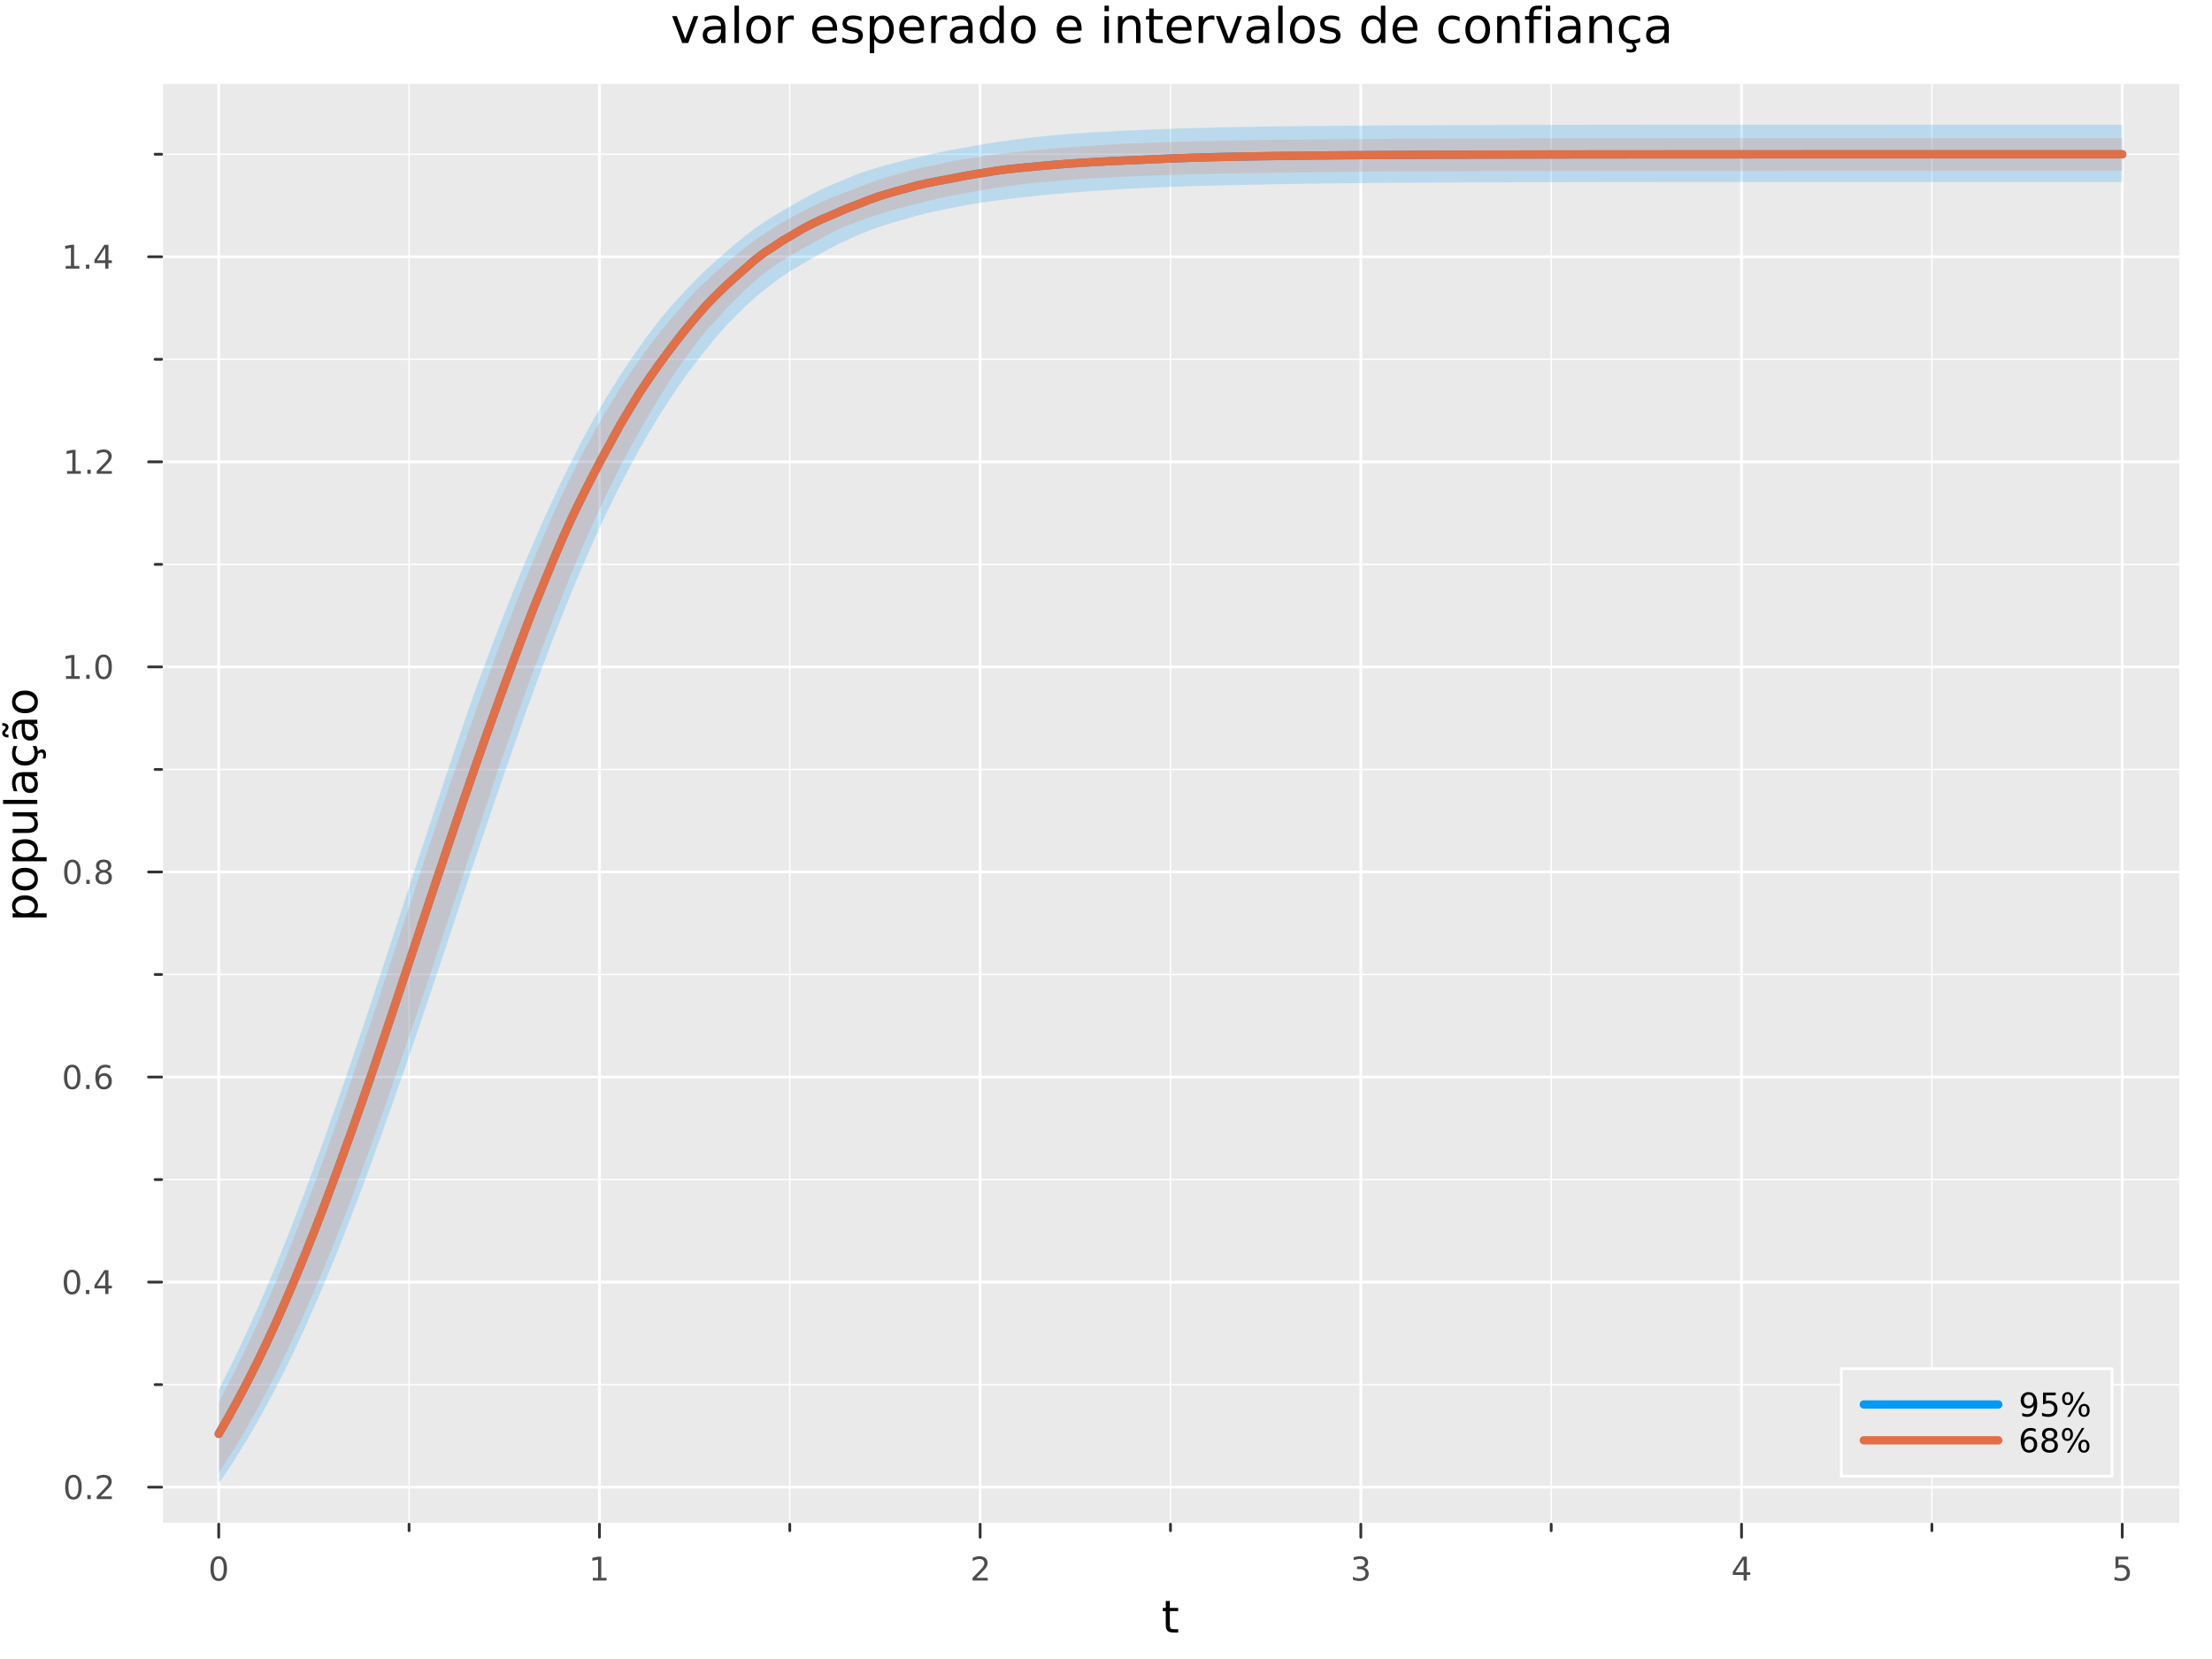 <?xml version="1.0" encoding="utf-8"?>
<svg xmlns="http://www.w3.org/2000/svg" xmlns:xlink="http://www.w3.org/1999/xlink" width="800" height="600" viewBox="0 0 3200 2400">
<rect x="0" y="0" width="3200" height="2400" fill="#808080" stroke="none"/>
<defs>
  <clipPath id="clip940">
    <rect x="0" y="0" width="3200" height="2400"/>
  </clipPath>
</defs>
<path clip-path="url(#clip940)" d="M0 2400 L3200 2400 L3200 0 L0 0  Z" fill="#ffffff" fill-rule="evenodd" fill-opacity="1"/>
<defs>
  <clipPath id="clip941">
    <rect x="640" y="0" width="2241" height="2241"/>
  </clipPath>
</defs>
<path clip-path="url(#clip940)" d="M233.806 2204.92 L3152.76 2204.92 L3152.76 121.312 L233.806 121.312  Z" fill="#eaeaea" fill-rule="evenodd" fill-opacity="1"/>
<defs>
  <clipPath id="clip942">
    <rect x="233" y="121" width="2920" height="2085"/>
  </clipPath>
</defs>
<polyline clip-path="url(#clip942)" style="stroke:#ffffff; stroke-linecap:round; stroke-linejoin:round; stroke-width:4; stroke-opacity:1; fill:none" points="316.418,2204.92 316.418,121.312 "/>
<polyline clip-path="url(#clip942)" style="stroke:#ffffff; stroke-linecap:round; stroke-linejoin:round; stroke-width:4; stroke-opacity:1; fill:none" points="867.163,2204.92 867.163,121.312 "/>
<polyline clip-path="url(#clip942)" style="stroke:#ffffff; stroke-linecap:round; stroke-linejoin:round; stroke-width:4; stroke-opacity:1; fill:none" points="1417.91,2204.92 1417.91,121.312 "/>
<polyline clip-path="url(#clip942)" style="stroke:#ffffff; stroke-linecap:round; stroke-linejoin:round; stroke-width:4; stroke-opacity:1; fill:none" points="1968.65,2204.92 1968.65,121.312 "/>
<polyline clip-path="url(#clip942)" style="stroke:#ffffff; stroke-linecap:round; stroke-linejoin:round; stroke-width:4; stroke-opacity:1; fill:none" points="2519.4,2204.92 2519.4,121.312 "/>
<polyline clip-path="url(#clip942)" style="stroke:#ffffff; stroke-linecap:round; stroke-linejoin:round; stroke-width:4; stroke-opacity:1; fill:none" points="3070.14,2204.92 3070.14,121.312 "/>
<polyline clip-path="url(#clip942)" style="stroke:#ffffff; stroke-linecap:round; stroke-linejoin:round; stroke-width:2; stroke-opacity:1; fill:none" points="591.791,2204.92 591.791,121.312 "/>
<polyline clip-path="url(#clip942)" style="stroke:#ffffff; stroke-linecap:round; stroke-linejoin:round; stroke-width:2; stroke-opacity:1; fill:none" points="1142.54,2204.92 1142.54,121.312 "/>
<polyline clip-path="url(#clip942)" style="stroke:#ffffff; stroke-linecap:round; stroke-linejoin:round; stroke-width:2; stroke-opacity:1; fill:none" points="1693.28,2204.92 1693.28,121.312 "/>
<polyline clip-path="url(#clip942)" style="stroke:#ffffff; stroke-linecap:round; stroke-linejoin:round; stroke-width:2; stroke-opacity:1; fill:none" points="2244.03,2204.92 2244.03,121.312 "/>
<polyline clip-path="url(#clip942)" style="stroke:#ffffff; stroke-linecap:round; stroke-linejoin:round; stroke-width:2; stroke-opacity:1; fill:none" points="2794.77,2204.92 2794.77,121.312 "/>
<polyline clip-path="url(#clip940)" style="stroke:#ffffff; stroke-linecap:round; stroke-linejoin:round; stroke-width:4; stroke-opacity:1; fill:none" points="233.806,2204.92 3152.76,2204.92 "/>
<polyline clip-path="url(#clip940)" style="stroke:#333333; stroke-linecap:round; stroke-linejoin:round; stroke-width:4; stroke-opacity:1; fill:none" points="316.418,2204.92 316.418,2223.82 "/>
<polyline clip-path="url(#clip940)" style="stroke:#333333; stroke-linecap:round; stroke-linejoin:round; stroke-width:4; stroke-opacity:1; fill:none" points="867.163,2204.92 867.163,2223.82 "/>
<polyline clip-path="url(#clip940)" style="stroke:#333333; stroke-linecap:round; stroke-linejoin:round; stroke-width:4; stroke-opacity:1; fill:none" points="1417.91,2204.92 1417.91,2223.82 "/>
<polyline clip-path="url(#clip940)" style="stroke:#333333; stroke-linecap:round; stroke-linejoin:round; stroke-width:4; stroke-opacity:1; fill:none" points="1968.65,2204.92 1968.65,2223.82 "/>
<polyline clip-path="url(#clip940)" style="stroke:#333333; stroke-linecap:round; stroke-linejoin:round; stroke-width:4; stroke-opacity:1; fill:none" points="2519.4,2204.92 2519.4,2223.82 "/>
<polyline clip-path="url(#clip940)" style="stroke:#333333; stroke-linecap:round; stroke-linejoin:round; stroke-width:4; stroke-opacity:1; fill:none" points="3070.14,2204.92 3070.14,2223.82 "/>
<polyline clip-path="url(#clip940)" style="stroke:#333333; stroke-linecap:round; stroke-linejoin:round; stroke-width:4; stroke-opacity:1; fill:none" points="591.791,2204.92 591.791,2214.37 "/>
<polyline clip-path="url(#clip940)" style="stroke:#333333; stroke-linecap:round; stroke-linejoin:round; stroke-width:4; stroke-opacity:1; fill:none" points="1142.54,2204.92 1142.54,2214.37 "/>
<polyline clip-path="url(#clip940)" style="stroke:#333333; stroke-linecap:round; stroke-linejoin:round; stroke-width:4; stroke-opacity:1; fill:none" points="1693.28,2204.92 1693.28,2214.37 "/>
<polyline clip-path="url(#clip940)" style="stroke:#333333; stroke-linecap:round; stroke-linejoin:round; stroke-width:4; stroke-opacity:1; fill:none" points="2244.03,2204.92 2244.03,2214.37 "/>
<polyline clip-path="url(#clip940)" style="stroke:#333333; stroke-linecap:round; stroke-linejoin:round; stroke-width:4; stroke-opacity:1; fill:none" points="2794.77,2204.92 2794.77,2214.37 "/>
<path clip-path="url(#clip940)" d="M316.418 2255.04 Q312.807 2255.04 310.978 2258.6 Q309.173 2262.14 309.173 2269.27 Q309.173 2276.38 310.978 2279.95 Q312.807 2283.49 316.418 2283.49 Q320.052 2283.49 321.858 2279.95 Q323.687 2276.38 323.687 2269.27 Q323.687 2262.14 321.858 2258.6 Q320.052 2255.04 316.418 2255.04 M316.418 2251.33 Q322.228 2251.33 325.284 2255.94 Q328.362 2260.52 328.362 2269.27 Q328.362 2278 325.284 2282.61 Q322.228 2287.19 316.418 2287.19 Q310.608 2287.19 307.529 2282.61 Q304.474 2278 304.474 2269.27 Q304.474 2260.52 307.529 2255.94 Q310.608 2251.33 316.418 2251.33 Z" fill="#4c4c4c" fill-rule="nonzero" fill-opacity="1" /><path clip-path="url(#clip940)" d="M857.545 2282.58 L865.184 2282.58 L865.184 2256.22 L856.874 2257.89 L856.874 2253.63 L865.138 2251.96 L869.814 2251.96 L869.814 2282.58 L877.453 2282.58 L877.453 2286.52 L857.545 2286.52 L857.545 2282.58 Z" fill="#4c4c4c" fill-rule="nonzero" fill-opacity="1" /><path clip-path="url(#clip940)" d="M1412.56 2282.58 L1428.88 2282.58 L1428.88 2286.52 L1406.94 2286.52 L1406.94 2282.58 Q1409.6 2279.83 1414.18 2275.2 Q1418.79 2270.55 1419.97 2269.21 Q1422.21 2266.68 1423.09 2264.95 Q1424 2263.19 1424 2261.5 Q1424 2258.74 1422.05 2257.01 Q1420.13 2255.27 1417.03 2255.27 Q1414.83 2255.27 1412.38 2256.03 Q1409.95 2256.8 1407.17 2258.35 L1407.17 2253.63 Q1409.99 2252.49 1412.45 2251.91 Q1414.9 2251.33 1416.94 2251.33 Q1422.31 2251.33 1425.5 2254.02 Q1428.7 2256.71 1428.7 2261.2 Q1428.7 2263.33 1427.89 2265.25 Q1427.1 2267.14 1424.99 2269.74 Q1424.41 2270.41 1421.31 2273.63 Q1418.21 2276.82 1412.56 2282.58 Z" fill="#4c4c4c" fill-rule="nonzero" fill-opacity="1" /><path clip-path="url(#clip940)" d="M1972.9 2267.89 Q1976.26 2268.6 1978.13 2270.87 Q1980.03 2273.14 1980.03 2276.47 Q1980.03 2281.59 1976.51 2284.39 Q1972.99 2287.19 1966.51 2287.19 Q1964.34 2287.19 1962.02 2286.75 Q1959.73 2286.33 1957.28 2285.48 L1957.28 2280.96 Q1959.22 2282.1 1961.54 2282.68 Q1963.85 2283.26 1966.37 2283.26 Q1970.77 2283.26 1973.06 2281.52 Q1975.38 2279.78 1975.38 2276.47 Q1975.38 2273.42 1973.23 2271.71 Q1971.1 2269.97 1967.28 2269.97 L1963.25 2269.97 L1963.25 2266.13 L1967.46 2266.13 Q1970.91 2266.13 1972.74 2264.76 Q1974.57 2263.37 1974.57 2260.78 Q1974.57 2258.12 1972.67 2256.71 Q1970.79 2255.27 1967.28 2255.27 Q1965.36 2255.27 1963.16 2255.69 Q1960.96 2256.1 1958.32 2256.98 L1958.32 2252.82 Q1960.98 2252.08 1963.29 2251.71 Q1965.63 2251.33 1967.69 2251.33 Q1973.02 2251.33 1976.12 2253.77 Q1979.22 2256.17 1979.22 2260.29 Q1979.22 2263.16 1977.58 2265.15 Q1975.93 2267.12 1972.9 2267.89 Z" fill="#4c4c4c" fill-rule="nonzero" fill-opacity="1" /><path clip-path="url(#clip940)" d="M2522.41 2256.03 L2510.6 2274.48 L2522.41 2274.48 L2522.41 2256.03 M2521.18 2251.96 L2527.06 2251.96 L2527.06 2274.48 L2531.99 2274.48 L2531.99 2278.37 L2527.06 2278.37 L2527.06 2286.52 L2522.41 2286.52 L2522.41 2278.37 L2506.81 2278.37 L2506.81 2273.86 L2521.18 2251.96 Z" fill="#4c4c4c" fill-rule="nonzero" fill-opacity="1" /><path clip-path="url(#clip940)" d="M3060.42 2251.96 L3078.78 2251.96 L3078.78 2255.9 L3064.7 2255.9 L3064.7 2264.37 Q3065.72 2264.02 3066.74 2263.86 Q3067.76 2263.67 3068.78 2263.67 Q3074.57 2263.67 3077.95 2266.84 Q3081.32 2270.02 3081.32 2275.43 Q3081.32 2281.01 3077.85 2284.11 Q3074.38 2287.19 3068.06 2287.19 Q3065.88 2287.19 3063.62 2286.82 Q3061.37 2286.45 3058.96 2285.71 L3058.96 2281.01 Q3061.05 2282.14 3063.27 2282.7 Q3065.49 2283.26 3067.97 2283.26 Q3071.97 2283.26 3074.31 2281.15 Q3076.65 2279.04 3076.65 2275.43 Q3076.65 2271.82 3074.31 2269.71 Q3071.97 2267.61 3067.97 2267.61 Q3066.09 2267.61 3064.22 2268.02 Q3062.37 2268.44 3060.42 2269.32 L3060.42 2251.96 Z" fill="#4c4c4c" fill-rule="nonzero" fill-opacity="1" /><path clip-path="url(#clip940)" d="M1692.34 2316.01 L1692.34 2326.14 L1704.41 2326.14 L1704.41 2330.69 L1692.34 2330.69 L1692.34 2350.04 Q1692.34 2354.4 1693.52 2355.64 Q1694.73 2356.88 1698.39 2356.88 L1704.41 2356.88 L1704.41 2361.78 L1698.39 2361.78 Q1691.61 2361.78 1689.03 2359.27 Q1686.45 2356.72 1686.45 2350.04 L1686.45 2330.69 L1682.16 2330.69 L1682.16 2326.14 L1686.45 2326.14 L1686.45 2316.01 L1692.34 2316.01 Z" fill="#000000" fill-rule="nonzero" fill-opacity="1" /><polyline clip-path="url(#clip942)" style="stroke:#ffffff; stroke-linecap:round; stroke-linejoin:round; stroke-width:4; stroke-opacity:1; fill:none" points="233.806,2151.42 3152.76,2151.42 "/>
<polyline clip-path="url(#clip942)" style="stroke:#ffffff; stroke-linecap:round; stroke-linejoin:round; stroke-width:4; stroke-opacity:1; fill:none" points="233.806,1854.76 3152.76,1854.76 "/>
<polyline clip-path="url(#clip942)" style="stroke:#ffffff; stroke-linecap:round; stroke-linejoin:round; stroke-width:4; stroke-opacity:1; fill:none" points="233.806,1558.1 3152.76,1558.1 "/>
<polyline clip-path="url(#clip942)" style="stroke:#ffffff; stroke-linecap:round; stroke-linejoin:round; stroke-width:4; stroke-opacity:1; fill:none" points="233.806,1261.44 3152.76,1261.44 "/>
<polyline clip-path="url(#clip942)" style="stroke:#ffffff; stroke-linecap:round; stroke-linejoin:round; stroke-width:4; stroke-opacity:1; fill:none" points="233.806,964.778 3152.76,964.778 "/>
<polyline clip-path="url(#clip942)" style="stroke:#ffffff; stroke-linecap:round; stroke-linejoin:round; stroke-width:4; stroke-opacity:1; fill:none" points="233.806,668.116 3152.76,668.116 "/>
<polyline clip-path="url(#clip942)" style="stroke:#ffffff; stroke-linecap:round; stroke-linejoin:round; stroke-width:4; stroke-opacity:1; fill:none" points="233.806,371.455 3152.76,371.455 "/>
<polyline clip-path="url(#clip942)" style="stroke:#ffffff; stroke-linecap:round; stroke-linejoin:round; stroke-width:2; stroke-opacity:1; fill:none" points="233.806,2003.09 3152.76,2003.09 "/>
<polyline clip-path="url(#clip942)" style="stroke:#ffffff; stroke-linecap:round; stroke-linejoin:round; stroke-width:2; stroke-opacity:1; fill:none" points="233.806,1706.43 3152.76,1706.43 "/>
<polyline clip-path="url(#clip942)" style="stroke:#ffffff; stroke-linecap:round; stroke-linejoin:round; stroke-width:2; stroke-opacity:1; fill:none" points="233.806,1409.77 3152.76,1409.77 "/>
<polyline clip-path="url(#clip942)" style="stroke:#ffffff; stroke-linecap:round; stroke-linejoin:round; stroke-width:2; stroke-opacity:1; fill:none" points="233.806,1113.11 3152.76,1113.11 "/>
<polyline clip-path="url(#clip942)" style="stroke:#ffffff; stroke-linecap:round; stroke-linejoin:round; stroke-width:2; stroke-opacity:1; fill:none" points="233.806,816.447 3152.76,816.447 "/>
<polyline clip-path="url(#clip942)" style="stroke:#ffffff; stroke-linecap:round; stroke-linejoin:round; stroke-width:2; stroke-opacity:1; fill:none" points="233.806,519.786 3152.76,519.786 "/>
<polyline clip-path="url(#clip942)" style="stroke:#ffffff; stroke-linecap:round; stroke-linejoin:round; stroke-width:2; stroke-opacity:1; fill:none" points="233.806,223.124 3152.76,223.124 "/>
<polyline clip-path="url(#clip940)" style="stroke:#ffffff; stroke-linecap:round; stroke-linejoin:round; stroke-width:4; stroke-opacity:1; fill:none" points="233.806,2204.92 233.806,121.312 "/>
<polyline clip-path="url(#clip940)" style="stroke:#333333; stroke-linecap:round; stroke-linejoin:round; stroke-width:4; stroke-opacity:1; fill:none" points="233.806,2151.42 214.909,2151.42 "/>
<polyline clip-path="url(#clip940)" style="stroke:#333333; stroke-linecap:round; stroke-linejoin:round; stroke-width:4; stroke-opacity:1; fill:none" points="233.806,1854.76 214.909,1854.76 "/>
<polyline clip-path="url(#clip940)" style="stroke:#333333; stroke-linecap:round; stroke-linejoin:round; stroke-width:4; stroke-opacity:1; fill:none" points="233.806,1558.1 214.909,1558.1 "/>
<polyline clip-path="url(#clip940)" style="stroke:#333333; stroke-linecap:round; stroke-linejoin:round; stroke-width:4; stroke-opacity:1; fill:none" points="233.806,1261.44 214.909,1261.44 "/>
<polyline clip-path="url(#clip940)" style="stroke:#333333; stroke-linecap:round; stroke-linejoin:round; stroke-width:4; stroke-opacity:1; fill:none" points="233.806,964.778 214.909,964.778 "/>
<polyline clip-path="url(#clip940)" style="stroke:#333333; stroke-linecap:round; stroke-linejoin:round; stroke-width:4; stroke-opacity:1; fill:none" points="233.806,668.116 214.909,668.116 "/>
<polyline clip-path="url(#clip940)" style="stroke:#333333; stroke-linecap:round; stroke-linejoin:round; stroke-width:4; stroke-opacity:1; fill:none" points="233.806,371.455 214.909,371.455 "/>
<polyline clip-path="url(#clip940)" style="stroke:#333333; stroke-linecap:round; stroke-linejoin:round; stroke-width:4; stroke-opacity:1; fill:none" points="233.806,2003.09 224.357,2003.09 "/>
<polyline clip-path="url(#clip940)" style="stroke:#333333; stroke-linecap:round; stroke-linejoin:round; stroke-width:4; stroke-opacity:1; fill:none" points="233.806,1706.43 224.357,1706.43 "/>
<polyline clip-path="url(#clip940)" style="stroke:#333333; stroke-linecap:round; stroke-linejoin:round; stroke-width:4; stroke-opacity:1; fill:none" points="233.806,1409.77 224.357,1409.77 "/>
<polyline clip-path="url(#clip940)" style="stroke:#333333; stroke-linecap:round; stroke-linejoin:round; stroke-width:4; stroke-opacity:1; fill:none" points="233.806,1113.11 224.357,1113.11 "/>
<polyline clip-path="url(#clip940)" style="stroke:#333333; stroke-linecap:round; stroke-linejoin:round; stroke-width:4; stroke-opacity:1; fill:none" points="233.806,816.447 224.357,816.447 "/>
<polyline clip-path="url(#clip940)" style="stroke:#333333; stroke-linecap:round; stroke-linejoin:round; stroke-width:4; stroke-opacity:1; fill:none" points="233.806,519.786 224.357,519.786 "/>
<polyline clip-path="url(#clip940)" style="stroke:#333333; stroke-linecap:round; stroke-linejoin:round; stroke-width:4; stroke-opacity:1; fill:none" points="233.806,223.124 224.357,223.124 "/>
<path clip-path="url(#clip940)" d="M106.228 2137.22 Q102.617 2137.22 100.788 2140.79 Q98.983 2144.33 98.983 2151.46 Q98.983 2158.57 100.788 2162.13 Q102.617 2165.67 106.228 2165.67 Q109.862 2165.67 111.668 2162.13 Q113.496 2158.57 113.496 2151.46 Q113.496 2144.33 111.668 2140.79 Q109.862 2137.22 106.228 2137.22 M106.228 2133.52 Q112.038 2133.52 115.094 2138.13 Q118.172 2142.71 118.172 2151.46 Q118.172 2160.19 115.094 2164.79 Q112.038 2169.38 106.228 2169.38 Q100.418 2169.38 97.339 2164.79 Q94.284 2160.19 94.284 2151.46 Q94.284 2142.71 97.339 2138.13 Q100.418 2133.52 106.228 2133.52 Z" fill="#4c4c4c" fill-rule="nonzero" fill-opacity="1" /><path clip-path="url(#clip940)" d="M126.39 2162.82 L131.274 2162.82 L131.274 2168.7 L126.39 2168.7 L126.39 2162.82 Z" fill="#4c4c4c" fill-rule="nonzero" fill-opacity="1" /><path clip-path="url(#clip940)" d="M145.487 2164.77 L161.806 2164.77 L161.806 2168.7 L139.862 2168.7 L139.862 2164.77 Q142.524 2162.01 147.107 2157.38 Q151.714 2152.73 152.894 2151.39 Q155.14 2148.87 156.019 2147.13 Q156.922 2145.37 156.922 2143.68 Q156.922 2140.93 154.978 2139.19 Q153.056 2137.45 149.954 2137.45 Q147.755 2137.45 145.302 2138.22 Q142.871 2138.98 140.093 2140.53 L140.093 2135.81 Q142.917 2134.68 145.371 2134.1 Q147.825 2133.52 149.862 2133.52 Q155.232 2133.52 158.427 2136.2 Q161.621 2138.89 161.621 2143.38 Q161.621 2145.51 160.811 2147.43 Q160.024 2149.33 157.917 2151.92 Q157.339 2152.59 154.237 2155.81 Q151.135 2159 145.487 2164.77 Z" fill="#4c4c4c" fill-rule="nonzero" fill-opacity="1" /><path clip-path="url(#clip940)" d="M104.145 1840.56 Q100.533 1840.56 98.705 1844.13 Q96.899 1847.67 96.899 1854.8 Q96.899 1861.9 98.705 1865.47 Q100.533 1869.01 104.145 1869.01 Q107.779 1869.01 109.584 1865.47 Q111.413 1861.9 111.413 1854.8 Q111.413 1847.67 109.584 1844.13 Q107.779 1840.56 104.145 1840.56 M104.145 1836.86 Q109.955 1836.86 113.01 1841.46 Q116.089 1846.05 116.089 1854.8 Q116.089 1863.52 113.01 1868.13 Q109.955 1872.71 104.145 1872.71 Q98.334 1872.71 95.256 1868.13 Q92.2 1863.52 92.2 1854.8 Q92.2 1846.05 95.256 1841.46 Q98.334 1836.86 104.145 1836.86 Z" fill="#4c4c4c" fill-rule="nonzero" fill-opacity="1" /><path clip-path="url(#clip940)" d="M124.306 1866.16 L129.191 1866.16 L129.191 1872.04 L124.306 1872.04 L124.306 1866.16 Z" fill="#4c4c4c" fill-rule="nonzero" fill-opacity="1" /><path clip-path="url(#clip940)" d="M152.223 1841.56 L140.417 1860.01 L152.223 1860.01 L152.223 1841.56 M150.996 1837.48 L156.876 1837.48 L156.876 1860.01 L161.806 1860.01 L161.806 1863.89 L156.876 1863.89 L156.876 1872.04 L152.223 1872.04 L152.223 1863.89 L136.621 1863.89 L136.621 1859.38 L150.996 1837.48 Z" fill="#4c4c4c" fill-rule="nonzero" fill-opacity="1" /><path clip-path="url(#clip940)" d="M104.469 1543.9 Q100.858 1543.9 99.029 1547.46 Q97.223 1551.01 97.223 1558.14 Q97.223 1565.24 99.029 1568.81 Q100.858 1572.35 104.469 1572.35 Q108.103 1572.35 109.908 1568.81 Q111.737 1565.24 111.737 1558.14 Q111.737 1551.01 109.908 1547.46 Q108.103 1543.9 104.469 1543.9 M104.469 1540.2 Q110.279 1540.2 113.334 1544.8 Q116.413 1549.39 116.413 1558.14 Q116.413 1566.86 113.334 1571.47 Q110.279 1576.05 104.469 1576.05 Q98.659 1576.05 95.58 1571.47 Q92.524 1566.86 92.524 1558.14 Q92.524 1549.39 95.58 1544.8 Q98.659 1540.2 104.469 1540.2 Z" fill="#4c4c4c" fill-rule="nonzero" fill-opacity="1" /><path clip-path="url(#clip940)" d="M124.631 1569.5 L129.515 1569.5 L129.515 1575.38 L124.631 1575.38 L124.631 1569.5 Z" fill="#4c4c4c" fill-rule="nonzero" fill-opacity="1" /><path clip-path="url(#clip940)" d="M150.279 1556.24 Q147.13 1556.24 145.279 1558.39 Q143.45 1560.54 143.45 1564.29 Q143.45 1568.02 145.279 1570.2 Q147.13 1572.35 150.279 1572.35 Q153.427 1572.35 155.255 1570.2 Q157.107 1568.02 157.107 1564.29 Q157.107 1560.54 155.255 1558.39 Q153.427 1556.24 150.279 1556.24 M159.561 1541.58 L159.561 1545.84 Q157.802 1545.01 155.996 1544.57 Q154.214 1544.13 152.454 1544.13 Q147.825 1544.13 145.371 1547.26 Q142.941 1550.38 142.593 1556.7 Q143.959 1554.69 146.019 1553.62 Q148.079 1552.53 150.556 1552.53 Q155.765 1552.53 158.774 1555.71 Q161.806 1558.85 161.806 1564.29 Q161.806 1569.62 158.658 1572.83 Q155.51 1576.05 150.279 1576.05 Q144.283 1576.05 141.112 1571.47 Q137.941 1566.86 137.941 1558.14 Q137.941 1549.94 141.83 1545.08 Q145.718 1540.2 152.269 1540.2 Q154.029 1540.2 155.811 1540.54 Q157.616 1540.89 159.561 1541.58 Z" fill="#4c4c4c" fill-rule="nonzero" fill-opacity="1" /><path clip-path="url(#clip940)" d="M104.723 1247.24 Q101.112 1247.24 99.284 1250.8 Q97.478 1254.34 97.478 1261.47 Q97.478 1268.58 99.284 1272.15 Q101.112 1275.69 104.723 1275.69 Q108.357 1275.69 110.163 1272.15 Q111.992 1268.58 111.992 1261.47 Q111.992 1254.34 110.163 1250.8 Q108.357 1247.24 104.723 1247.24 M104.723 1243.53 Q110.533 1243.53 113.589 1248.14 Q116.668 1252.72 116.668 1261.47 Q116.668 1270.2 113.589 1274.81 Q110.533 1279.39 104.723 1279.39 Q98.913 1279.39 95.834 1274.81 Q92.779 1270.2 92.779 1261.47 Q92.779 1252.72 95.834 1248.14 Q98.913 1243.53 104.723 1243.53 Z" fill="#4c4c4c" fill-rule="nonzero" fill-opacity="1" /><path clip-path="url(#clip940)" d="M124.885 1272.84 L129.769 1272.84 L129.769 1278.72 L124.885 1278.72 L124.885 1272.84 Z" fill="#4c4c4c" fill-rule="nonzero" fill-opacity="1" /><path clip-path="url(#clip940)" d="M149.954 1262.31 Q146.621 1262.31 144.7 1264.09 Q142.802 1265.87 142.802 1269 Q142.802 1272.12 144.7 1273.9 Q146.621 1275.69 149.954 1275.69 Q153.288 1275.69 155.209 1273.9 Q157.13 1272.1 157.13 1269 Q157.13 1265.87 155.209 1264.09 Q153.311 1262.31 149.954 1262.31 M145.279 1260.32 Q142.269 1259.58 140.58 1257.52 Q138.913 1255.46 138.913 1252.49 Q138.913 1248.35 141.853 1245.94 Q144.816 1243.53 149.954 1243.53 Q155.116 1243.53 158.056 1245.94 Q160.996 1248.35 160.996 1252.49 Q160.996 1255.46 159.306 1257.52 Q157.64 1259.58 154.654 1260.32 Q158.033 1261.1 159.908 1263.4 Q161.806 1265.69 161.806 1269 Q161.806 1274.02 158.728 1276.71 Q155.672 1279.39 149.954 1279.39 Q144.237 1279.39 141.158 1276.71 Q138.103 1274.02 138.103 1269 Q138.103 1265.69 140.001 1263.4 Q141.899 1261.1 145.279 1260.32 M143.566 1252.93 Q143.566 1255.62 145.232 1257.12 Q146.922 1258.63 149.954 1258.63 Q152.964 1258.63 154.654 1257.12 Q156.366 1255.62 156.366 1252.93 Q156.366 1250.25 154.654 1248.74 Q152.964 1247.24 149.954 1247.24 Q146.922 1247.24 145.232 1248.74 Q143.566 1250.25 143.566 1252.93 Z" fill="#4c4c4c" fill-rule="nonzero" fill-opacity="1" /><path clip-path="url(#clip940)" d="M95.441 978.123 L103.08 978.123 L103.08 951.757 L94.77 953.424 L94.77 949.165 L103.033 947.498 L107.709 947.498 L107.709 978.123 L115.348 978.123 L115.348 982.058 L95.441 982.058 L95.441 978.123 Z" fill="#4c4c4c" fill-rule="nonzero" fill-opacity="1" /><path clip-path="url(#clip940)" d="M124.793 976.178 L129.677 976.178 L129.677 982.058 L124.793 982.058 L124.793 976.178 Z" fill="#4c4c4c" fill-rule="nonzero" fill-opacity="1" /><path clip-path="url(#clip940)" d="M149.862 950.577 Q146.251 950.577 144.422 954.141 Q142.617 957.683 142.617 964.813 Q142.617 971.919 144.422 975.484 Q146.251 979.026 149.862 979.026 Q153.496 979.026 155.302 975.484 Q157.13 971.919 157.13 964.813 Q157.13 957.683 155.302 954.141 Q153.496 950.577 149.862 950.577 M149.862 946.873 Q155.672 946.873 158.728 951.479 Q161.806 956.063 161.806 964.813 Q161.806 973.539 158.728 978.146 Q155.672 982.729 149.862 982.729 Q144.052 982.729 140.973 978.146 Q137.918 973.539 137.918 964.813 Q137.918 956.063 140.973 951.479 Q144.052 946.873 149.862 946.873 Z" fill="#4c4c4c" fill-rule="nonzero" fill-opacity="1" /><path clip-path="url(#clip940)" d="M97.038 681.461 L104.677 681.461 L104.677 655.096 L96.367 656.762 L96.367 652.503 L104.631 650.836 L109.307 650.836 L109.307 681.461 L116.945 681.461 L116.945 685.396 L97.038 685.396 L97.038 681.461 Z" fill="#4c4c4c" fill-rule="nonzero" fill-opacity="1" /><path clip-path="url(#clip940)" d="M126.39 679.517 L131.274 679.517 L131.274 685.396 L126.39 685.396 L126.39 679.517 Z" fill="#4c4c4c" fill-rule="nonzero" fill-opacity="1" /><path clip-path="url(#clip940)" d="M145.487 681.461 L161.806 681.461 L161.806 685.396 L139.862 685.396 L139.862 681.461 Q142.524 678.707 147.107 674.077 Q151.714 669.424 152.894 668.082 Q155.14 665.559 156.019 663.822 Q156.922 662.063 156.922 660.373 Q156.922 657.619 154.978 655.883 Q153.056 654.147 149.954 654.147 Q147.755 654.147 145.302 654.91 Q142.871 655.674 140.093 657.225 L140.093 652.503 Q142.917 651.369 145.371 650.79 Q147.825 650.211 149.862 650.211 Q155.232 650.211 158.427 652.897 Q161.621 655.582 161.621 660.072 Q161.621 662.202 160.811 664.123 Q160.024 666.022 157.917 668.614 Q157.339 669.285 154.237 672.503 Q151.135 675.697 145.487 681.461 Z" fill="#4c4c4c" fill-rule="nonzero" fill-opacity="1" /><path clip-path="url(#clip940)" d="M94.955 384.8 L102.594 384.8 L102.594 358.434 L94.284 360.101 L94.284 355.842 L102.547 354.175 L107.223 354.175 L107.223 384.8 L114.862 384.8 L114.862 388.735 L94.955 388.735 L94.955 384.8 Z" fill="#4c4c4c" fill-rule="nonzero" fill-opacity="1" /><path clip-path="url(#clip940)" d="M124.306 382.855 L129.191 382.855 L129.191 388.735 L124.306 388.735 L124.306 382.855 Z" fill="#4c4c4c" fill-rule="nonzero" fill-opacity="1" /><path clip-path="url(#clip940)" d="M152.223 358.249 L140.417 376.698 L152.223 376.698 L152.223 358.249 M150.996 354.175 L156.876 354.175 L156.876 376.698 L161.806 376.698 L161.806 380.587 L156.876 380.587 L156.876 388.735 L152.223 388.735 L152.223 380.587 L136.621 380.587 L136.621 376.073 L150.996 354.175 Z" fill="#4c4c4c" fill-rule="nonzero" fill-opacity="1" /><path clip-path="url(#clip940)" d="M48.597 1321.32 L67.503 1321.32 L67.503 1327.21 L18.296 1327.21 L18.296 1321.32 L23.707 1321.32 Q20.524 1319.47 18.996 1316.67 Q17.437 1313.84 17.437 1309.93 Q17.437 1303.43 22.593 1299.39 Q27.749 1295.32 36.152 1295.32 Q44.555 1295.32 49.711 1299.39 Q54.867 1303.43 54.867 1309.93 Q54.867 1313.84 53.339 1316.67 Q51.78 1319.47 48.597 1321.32 M36.152 1301.4 Q29.691 1301.4 26.03 1304.07 Q22.338 1306.71 22.338 1311.36 Q22.338 1316 26.03 1318.68 Q29.691 1321.32 36.152 1321.32 Q42.613 1321.32 46.305 1318.68 Q49.966 1316 49.966 1311.36 Q49.966 1306.71 46.305 1304.07 Q42.613 1301.4 36.152 1301.4 Z" fill="#000000" fill-rule="nonzero" fill-opacity="1" /><path clip-path="url(#clip940)" d="M22.402 1271.79 Q22.402 1276.51 26.094 1279.24 Q29.755 1281.98 36.152 1281.98 Q42.55 1281.98 46.242 1279.27 Q49.902 1276.54 49.902 1271.79 Q49.902 1267.12 46.21 1264.38 Q42.518 1261.64 36.152 1261.64 Q29.818 1261.64 26.126 1264.38 Q22.402 1267.12 22.402 1271.79 M17.437 1271.79 Q17.437 1264.16 22.402 1259.8 Q27.367 1255.43 36.152 1255.43 Q44.905 1255.43 49.902 1259.8 Q54.867 1264.16 54.867 1271.79 Q54.867 1279.47 49.902 1283.83 Q44.905 1288.15 36.152 1288.15 Q27.367 1288.15 22.402 1283.83 Q17.437 1279.47 17.437 1271.79 Z" fill="#000000" fill-rule="nonzero" fill-opacity="1" /><path clip-path="url(#clip940)" d="M48.597 1240.06 L67.503 1240.06 L67.503 1245.95 L18.296 1245.95 L18.296 1240.06 L23.707 1240.06 Q20.524 1238.22 18.996 1235.41 Q17.437 1232.58 17.437 1228.67 Q17.437 1222.17 22.593 1218.13 Q27.749 1214.06 36.152 1214.06 Q44.555 1214.06 49.711 1218.13 Q54.867 1222.17 54.867 1228.67 Q54.867 1232.58 53.339 1235.41 Q51.78 1238.22 48.597 1240.06 M36.152 1220.14 Q29.691 1220.14 26.03 1222.81 Q22.338 1225.45 22.338 1230.1 Q22.338 1234.75 26.03 1237.42 Q29.691 1240.06 36.152 1240.06 Q42.613 1240.06 46.305 1237.42 Q49.966 1234.75 49.966 1230.1 Q49.966 1225.45 46.305 1222.81 Q42.613 1220.14 36.152 1220.14 Z" fill="#000000" fill-rule="nonzero" fill-opacity="1" /><path clip-path="url(#clip940)" d="M39.876 1204.95 L18.296 1204.95 L18.296 1199.1 L39.653 1199.1 Q44.714 1199.1 47.26 1197.12 Q49.775 1195.15 49.775 1191.2 Q49.775 1186.46 46.751 1183.72 Q43.727 1180.96 38.507 1180.96 L18.296 1180.96 L18.296 1175.1 L53.944 1175.1 L53.944 1180.96 L48.47 1180.96 Q51.716 1183.09 53.308 1185.92 Q54.867 1188.72 54.867 1192.45 Q54.867 1198.59 51.048 1201.77 Q47.228 1204.95 39.876 1204.95 M17.437 1190.22 L17.437 1190.22 Z" fill="#000000" fill-rule="nonzero" fill-opacity="1" /><path clip-path="url(#clip940)" d="M4.419 1163.04 L4.419 1157.18 L53.944 1157.18 L53.944 1163.04 L4.419 1163.04 Z" fill="#000000" fill-rule="nonzero" fill-opacity="1" /><path clip-path="url(#clip940)" d="M36.025 1128.73 Q36.025 1135.82 37.648 1138.56 Q39.271 1141.3 43.186 1141.3 Q46.305 1141.3 48.151 1139.26 Q49.966 1137.19 49.966 1133.66 Q49.966 1128.79 46.528 1125.86 Q43.059 1122.9 37.33 1122.9 L36.025 1122.9 L36.025 1128.73 M33.606 1117.04 L53.944 1117.04 L53.944 1122.9 L48.533 1122.9 Q51.78 1124.91 53.339 1127.9 Q54.867 1130.89 54.867 1135.22 Q54.867 1140.69 51.812 1143.94 Q48.724 1147.15 43.568 1147.15 Q37.553 1147.15 34.497 1143.14 Q31.441 1139.1 31.441 1131.11 L31.441 1122.9 L30.869 1122.9 Q26.826 1122.9 24.63 1125.57 Q22.402 1128.22 22.402 1133.02 Q22.402 1136.08 23.134 1138.97 Q23.866 1141.87 25.33 1144.54 L19.919 1144.54 Q18.678 1141.33 18.073 1138.31 Q17.437 1135.28 17.437 1132.42 Q17.437 1124.68 21.447 1120.86 Q25.458 1117.04 33.606 1117.04 Z" fill="#000000" fill-rule="nonzero" fill-opacity="1" /><path clip-path="url(#clip940)" d="M19.665 1079.33 L25.139 1079.33 Q23.771 1081.81 23.102 1084.32 Q22.402 1086.81 22.402 1089.35 Q22.402 1095.05 26.03 1098.2 Q29.627 1101.35 36.152 1101.35 Q42.677 1101.35 46.305 1098.2 Q49.902 1095.05 49.902 1089.35 Q49.902 1086.81 49.233 1084.32 Q48.533 1081.81 47.165 1079.33 L52.575 1079.33 Q53.721 1081.78 54.294 1084.42 Q54.867 1087.03 54.867 1089.99 Q54.867 1098.04 49.806 1102.78 Q44.746 1107.53 36.152 1107.53 Q27.431 1107.53 22.434 1102.75 Q17.437 1097.95 17.437 1089.61 Q17.437 1086.9 18.01 1084.32 Q18.551 1081.75 19.665 1079.33 M53.944 1087.6 Q55.917 1085.85 57.573 1084.99 Q59.26 1084.13 60.787 1084.13 Q63.62 1084.13 65.052 1086.04 Q66.516 1087.95 66.516 1091.71 Q66.516 1093.17 66.326 1094.57 Q66.135 1095.94 65.752 1097.31 L61.583 1097.31 Q62.124 1096.23 62.347 1095.05 Q62.602 1093.87 62.602 1092.38 Q62.602 1090.5 61.838 1089.54 Q61.074 1088.59 59.61 1088.59 Q58.655 1088.59 57.254 1089.29 Q55.886 1089.96 53.944 1091.39 L53.944 1087.6 Z" fill="#000000" fill-rule="nonzero" fill-opacity="1" /><path clip-path="url(#clip940)" d="M36.025 1052.94 Q36.025 1060.04 37.648 1062.78 Q39.271 1065.51 43.186 1065.51 Q46.305 1065.51 48.151 1063.48 Q49.966 1061.41 49.966 1057.87 Q49.966 1053.01 46.528 1050.08 Q43.059 1047.12 37.33 1047.12 L36.025 1047.12 L36.025 1052.94 M33.606 1041.26 L53.944 1041.26 L53.944 1047.12 L48.533 1047.12 Q51.78 1049.12 53.339 1052.11 Q54.867 1055.11 54.867 1059.43 Q54.867 1064.91 51.812 1068.16 Q48.724 1071.37 43.568 1071.37 Q37.553 1071.37 34.497 1067.36 Q31.441 1063.32 31.441 1055.33 L31.441 1047.12 L30.869 1047.12 Q26.826 1047.12 24.63 1049.79 Q22.402 1052.43 22.402 1057.24 Q22.402 1060.29 23.134 1063.19 Q23.866 1066.09 25.33 1068.76 L19.919 1068.76 Q18.678 1065.55 18.073 1062.52 Q17.437 1059.5 17.437 1056.63 Q17.437 1048.9 21.447 1045.08 Q25.458 1041.26 33.606 1041.26 M10.339 1056.51 L8.588 1058.32 Q7.952 1059.02 7.665 1059.56 Q7.347 1060.07 7.347 1060.48 Q7.347 1061.69 8.525 1062.27 Q9.671 1062.84 12.281 1062.9 L12.281 1066.88 Q7.984 1066.82 5.66 1065.2 Q3.305 1063.57 3.305 1060.68 Q3.305 1059.47 3.751 1058.45 Q4.196 1057.43 5.247 1056.25 L6.997 1054.44 Q7.634 1053.74 7.952 1053.23 Q8.238 1052.69 8.238 1052.27 Q8.238 1051.06 7.093 1050.49 Q5.915 1049.92 3.305 1049.85 L3.305 1045.88 Q7.602 1045.94 9.957 1047.56 Q12.281 1049.19 12.281 1052.08 Q12.281 1053.29 11.835 1054.31 Q11.389 1055.33 10.339 1056.51 Z" fill="#000000" fill-rule="nonzero" fill-opacity="1" /><path clip-path="url(#clip940)" d="M22.402 1015.38 Q22.402 1020.09 26.094 1022.83 Q29.755 1025.57 36.152 1025.57 Q42.55 1025.57 46.242 1022.86 Q49.902 1020.13 49.902 1015.38 Q49.902 1010.71 46.21 1007.97 Q42.518 1005.23 36.152 1005.23 Q29.818 1005.23 26.126 1007.97 Q22.402 1010.71 22.402 1015.38 M17.437 1015.38 Q17.437 1007.74 22.402 1003.38 Q27.367 999.024 36.152 999.024 Q44.905 999.024 49.902 1003.38 Q54.867 1007.74 54.867 1015.38 Q54.867 1023.05 49.902 1027.42 Q44.905 1031.74 36.152 1031.74 Q27.367 1031.74 22.402 1027.42 Q17.437 1023.05 17.437 1015.38 Z" fill="#000000" fill-rule="nonzero" fill-opacity="1" /><path clip-path="url(#clip940)" d="M972.365 23.319 L979.136 23.319 L991.288 55.958 L1003.44 23.319 L1010.21 23.319 L995.629 62.208 L986.948 62.208 L972.365 23.319 Z" fill="#000000" fill-rule="nonzero" fill-opacity="1" /><path clip-path="url(#clip940)" d="M1036.7 42.66 Q1028.96 42.66 1025.98 44.43 Q1022.99 46.201 1022.99 50.472 Q1022.99 53.875 1025.21 55.889 Q1027.47 57.868 1031.32 57.868 Q1036.64 57.868 1039.83 54.118 Q1043.06 50.333 1043.06 44.083 L1043.06 42.66 L1036.7 42.66 M1049.45 40.021 L1049.45 62.208 L1043.06 62.208 L1043.06 56.305 Q1040.87 59.847 1037.61 61.548 Q1034.34 63.215 1029.62 63.215 Q1023.65 63.215 1020.11 59.882 Q1016.6 56.514 1016.6 50.889 Q1016.6 44.326 1020.98 40.993 Q1025.39 37.66 1034.1 37.66 L1043.06 37.66 L1043.06 37.035 Q1043.06 32.625 1040.14 30.229 Q1037.26 27.799 1032.02 27.799 Q1028.68 27.799 1025.52 28.597 Q1022.36 29.396 1019.45 30.993 L1019.45 25.09 Q1022.95 23.736 1026.25 23.076 Q1029.55 22.382 1032.68 22.382 Q1041.11 22.382 1045.28 26.757 Q1049.45 31.132 1049.45 40.021 Z" fill="#000000" fill-rule="nonzero" fill-opacity="1" /><path clip-path="url(#clip940)" d="M1062.61 8.181 L1069 8.181 L1069 62.208 L1062.61 62.208 L1062.61 8.181 Z" fill="#000000" fill-rule="nonzero" fill-opacity="1" /><path clip-path="url(#clip940)" d="M1097.43 27.799 Q1092.29 27.799 1089.31 31.826 Q1086.32 35.819 1086.32 42.798 Q1086.32 49.778 1089.27 53.805 Q1092.26 57.798 1097.43 57.798 Q1102.54 57.798 1105.52 53.77 Q1108.51 49.743 1108.51 42.798 Q1108.51 35.889 1105.52 31.861 Q1102.54 27.799 1097.43 27.799 M1097.43 22.382 Q1105.77 22.382 1110.52 27.799 Q1115.28 33.215 1115.28 42.798 Q1115.28 52.347 1110.52 57.798 Q1105.77 63.215 1097.43 63.215 Q1089.07 63.215 1084.31 57.798 Q1079.59 52.347 1079.59 42.798 Q1079.59 33.215 1084.31 27.799 Q1089.07 22.382 1097.43 22.382 Z" fill="#000000" fill-rule="nonzero" fill-opacity="1" /><path clip-path="url(#clip940)" d="M1148.41 29.291 Q1147.33 28.666 1146.04 28.389 Q1144.79 28.076 1143.27 28.076 Q1137.85 28.076 1134.93 31.618 Q1132.05 35.125 1132.05 41.722 L1132.05 62.208 L1125.63 62.208 L1125.63 23.319 L1132.05 23.319 L1132.05 29.361 Q1134.07 25.819 1137.29 24.118 Q1140.52 22.382 1145.14 22.382 Q1145.8 22.382 1146.6 22.486 Q1147.4 22.555 1148.37 22.729 L1148.41 29.291 Z" fill="#000000" fill-rule="nonzero" fill-opacity="1" /><path clip-path="url(#clip940)" d="M1210.97 41.166 L1210.97 44.291 L1181.6 44.291 Q1182.02 50.889 1185.56 54.361 Q1189.13 57.798 1195.49 57.798 Q1199.17 57.798 1202.61 56.895 Q1206.08 55.993 1209.48 54.187 L1209.48 60.229 Q1206.04 61.687 1202.43 62.451 Q1198.82 63.215 1195.11 63.215 Q1185.8 63.215 1180.35 57.798 Q1174.93 52.382 1174.93 43.146 Q1174.93 33.597 1180.07 28.007 Q1185.25 22.382 1194 22.382 Q1201.84 22.382 1206.39 27.451 Q1210.97 32.486 1210.97 41.166 M1204.59 39.291 Q1204.52 34.048 1201.63 30.923 Q1198.79 27.799 1194.07 27.799 Q1188.72 27.799 1185.49 30.819 Q1182.29 33.84 1181.81 39.326 L1204.59 39.291 Z" fill="#000000" fill-rule="nonzero" fill-opacity="1" /><path clip-path="url(#clip940)" d="M1246.25 24.465 L1246.25 30.507 Q1243.54 29.118 1240.63 28.424 Q1237.71 27.729 1234.59 27.729 Q1229.83 27.729 1227.43 29.187 Q1225.07 30.646 1225.07 33.562 Q1225.07 35.785 1226.77 37.069 Q1228.47 38.319 1233.61 39.465 L1235.8 39.951 Q1242.61 41.41 1245.45 44.083 Q1248.34 46.722 1248.34 51.479 Q1248.34 56.895 1244.03 60.055 Q1239.76 63.215 1232.26 63.215 Q1229.13 63.215 1225.73 62.59 Q1222.36 62 1218.61 60.784 L1218.61 54.187 Q1222.16 56.028 1225.59 56.965 Q1229.03 57.868 1232.4 57.868 Q1236.91 57.868 1239.34 56.34 Q1241.77 54.778 1241.77 51.965 Q1241.77 49.361 1240 47.972 Q1238.27 46.583 1232.33 45.298 L1230.11 44.778 Q1224.17 43.528 1221.53 40.958 Q1218.89 38.354 1218.89 33.84 Q1218.89 28.354 1222.78 25.368 Q1226.67 22.382 1233.82 22.382 Q1237.36 22.382 1240.49 22.903 Q1243.61 23.424 1246.25 24.465 Z" fill="#000000" fill-rule="nonzero" fill-opacity="1" /><path clip-path="url(#clip940)" d="M1264.69 56.375 L1264.69 77 L1258.27 77 L1258.27 23.319 L1264.69 23.319 L1264.69 29.222 Q1266.7 25.75 1269.76 24.083 Q1272.85 22.382 1277.12 22.382 Q1284.2 22.382 1288.61 28.007 Q1293.06 33.632 1293.06 42.798 Q1293.06 51.965 1288.61 57.59 Q1284.2 63.215 1277.12 63.215 Q1272.85 63.215 1269.76 61.548 Q1266.7 59.847 1264.69 56.375 M1286.43 42.798 Q1286.43 35.75 1283.51 31.757 Q1280.63 27.729 1275.56 27.729 Q1270.49 27.729 1267.57 31.757 Q1264.69 35.75 1264.69 42.798 Q1264.69 49.847 1267.57 53.875 Q1270.49 57.868 1275.56 57.868 Q1280.63 57.868 1283.51 53.875 Q1286.43 49.847 1286.43 42.798 Z" fill="#000000" fill-rule="nonzero" fill-opacity="1" /><path clip-path="url(#clip940)" d="M1336.91 41.166 L1336.91 44.291 L1307.54 44.291 Q1307.95 50.889 1311.49 54.361 Q1315.07 57.798 1321.43 57.798 Q1325.11 57.798 1328.54 56.895 Q1332.02 55.993 1335.42 54.187 L1335.42 60.229 Q1331.98 61.687 1328.37 62.451 Q1324.76 63.215 1321.04 63.215 Q1311.74 63.215 1306.29 57.798 Q1300.87 52.382 1300.87 43.146 Q1300.87 33.597 1306.01 28.007 Q1311.18 22.382 1319.93 22.382 Q1327.78 22.382 1332.33 27.451 Q1336.91 32.486 1336.91 41.166 M1330.52 39.291 Q1330.45 34.048 1327.57 30.923 Q1324.72 27.799 1320 27.799 Q1314.65 27.799 1311.43 30.819 Q1308.23 33.84 1307.74 39.326 L1330.52 39.291 Z" fill="#000000" fill-rule="nonzero" fill-opacity="1" /><path clip-path="url(#clip940)" d="M1369.93 29.291 Q1368.86 28.666 1367.57 28.389 Q1366.32 28.076 1364.79 28.076 Q1359.38 28.076 1356.46 31.618 Q1353.58 35.125 1353.58 41.722 L1353.58 62.208 L1347.15 62.208 L1347.15 23.319 L1353.58 23.319 L1353.58 29.361 Q1355.59 25.819 1358.82 24.118 Q1362.05 22.382 1366.67 22.382 Q1367.33 22.382 1368.13 22.486 Q1368.93 22.555 1369.9 22.729 L1369.93 29.291 Z" fill="#000000" fill-rule="nonzero" fill-opacity="1" /><path clip-path="url(#clip940)" d="M1394.31 42.66 Q1386.56 42.66 1383.58 44.43 Q1380.59 46.201 1380.59 50.472 Q1380.59 53.875 1382.81 55.889 Q1385.07 57.868 1388.93 57.868 Q1394.24 57.868 1397.43 54.118 Q1400.66 50.333 1400.66 44.083 L1400.66 42.66 L1394.31 42.66 M1407.05 40.021 L1407.05 62.208 L1400.66 62.208 L1400.66 56.305 Q1398.47 59.847 1395.21 61.548 Q1391.95 63.215 1387.22 63.215 Q1381.25 63.215 1377.71 59.882 Q1374.2 56.514 1374.2 50.889 Q1374.2 44.326 1378.58 40.993 Q1382.99 37.66 1391.7 37.66 L1400.66 37.66 L1400.66 37.035 Q1400.66 32.625 1397.74 30.229 Q1394.86 27.799 1389.62 27.799 Q1386.29 27.799 1383.13 28.597 Q1379.97 29.396 1377.05 30.993 L1377.05 25.09 Q1380.56 23.736 1383.86 23.076 Q1387.15 22.382 1390.28 22.382 Q1398.72 22.382 1402.88 26.757 Q1407.05 31.132 1407.05 40.021 Z" fill="#000000" fill-rule="nonzero" fill-opacity="1" /><path clip-path="url(#clip940)" d="M1445.8 29.222 L1445.8 8.181 L1452.19 8.181 L1452.19 62.208 L1445.8 62.208 L1445.8 56.375 Q1443.79 59.847 1440.7 61.548 Q1437.64 63.215 1433.33 63.215 Q1426.29 63.215 1421.84 57.59 Q1417.43 51.965 1417.43 42.798 Q1417.43 33.632 1421.84 28.007 Q1426.29 22.382 1433.33 22.382 Q1437.64 22.382 1440.7 24.083 Q1443.79 25.75 1445.8 29.222 M1424.03 42.798 Q1424.03 49.847 1426.91 53.875 Q1429.83 57.868 1434.9 57.868 Q1439.97 57.868 1442.88 53.875 Q1445.8 49.847 1445.8 42.798 Q1445.8 35.75 1442.88 31.757 Q1439.97 27.729 1434.9 27.729 Q1429.83 27.729 1426.91 31.757 Q1424.03 35.75 1424.03 42.798 Z" fill="#000000" fill-rule="nonzero" fill-opacity="1" /><path clip-path="url(#clip940)" d="M1480.42 27.799 Q1475.28 27.799 1472.29 31.826 Q1469.31 35.819 1469.31 42.798 Q1469.31 49.778 1472.26 53.805 Q1475.24 57.798 1480.42 57.798 Q1485.52 57.798 1488.51 53.77 Q1491.49 49.743 1491.49 42.798 Q1491.49 35.889 1488.51 31.861 Q1485.52 27.799 1480.42 27.799 M1480.42 22.382 Q1488.75 22.382 1493.51 27.799 Q1498.26 33.215 1498.26 42.798 Q1498.26 52.347 1493.51 57.798 Q1488.75 63.215 1480.42 63.215 Q1472.05 63.215 1467.29 57.798 Q1462.57 52.347 1462.57 42.798 Q1462.57 33.215 1467.29 27.799 Q1472.05 22.382 1480.42 22.382 Z" fill="#000000" fill-rule="nonzero" fill-opacity="1" /><path clip-path="url(#clip940)" d="M1564.72 41.166 L1564.72 44.291 L1535.35 44.291 Q1535.76 50.889 1539.31 54.361 Q1542.88 57.798 1549.24 57.798 Q1552.92 57.798 1556.35 56.895 Q1559.83 55.993 1563.23 54.187 L1563.23 60.229 Q1559.79 61.687 1556.18 62.451 Q1552.57 63.215 1548.85 63.215 Q1539.55 63.215 1534.1 57.798 Q1528.68 52.382 1528.68 43.146 Q1528.68 33.597 1533.82 28.007 Q1538.99 22.382 1547.74 22.382 Q1555.59 22.382 1560.14 27.451 Q1564.72 32.486 1564.72 41.166 M1558.33 39.291 Q1558.26 34.048 1555.38 30.923 Q1552.54 27.799 1547.81 27.799 Q1542.47 27.799 1539.24 30.819 Q1536.04 33.84 1535.56 39.326 L1558.33 39.291 Z" fill="#000000" fill-rule="nonzero" fill-opacity="1" /><path clip-path="url(#clip940)" d="M1597.81 23.319 L1604.2 23.319 L1604.2 62.208 L1597.81 62.208 L1597.81 23.319 M1597.81 8.181 L1604.2 8.181 L1604.2 16.271 L1597.81 16.271 L1597.81 8.181 Z" fill="#000000" fill-rule="nonzero" fill-opacity="1" /><path clip-path="url(#clip940)" d="M1649.9 38.736 L1649.9 62.208 L1643.51 62.208 L1643.51 38.944 Q1643.51 33.423 1641.35 30.68 Q1639.2 27.937 1634.9 27.937 Q1629.72 27.937 1626.74 31.236 Q1623.75 34.535 1623.75 40.229 L1623.75 62.208 L1617.33 62.208 L1617.33 23.319 L1623.75 23.319 L1623.75 29.361 Q1626.04 25.854 1629.13 24.118 Q1632.26 22.382 1636.32 22.382 Q1643.02 22.382 1646.46 26.549 Q1649.9 30.68 1649.9 38.736 Z" fill="#000000" fill-rule="nonzero" fill-opacity="1" /><path clip-path="url(#clip940)" d="M1668.96 12.278 L1668.96 23.319 L1682.12 23.319 L1682.12 28.285 L1668.96 28.285 L1668.96 49.396 Q1668.96 54.153 1670.24 55.507 Q1671.56 56.861 1675.56 56.861 L1682.12 56.861 L1682.12 62.208 L1675.56 62.208 Q1668.16 62.208 1665.35 59.465 Q1662.53 56.687 1662.53 49.396 L1662.53 28.285 L1657.85 28.285 L1657.85 23.319 L1662.53 23.319 L1662.53 12.278 L1668.96 12.278 Z" fill="#000000" fill-rule="nonzero" fill-opacity="1" /><path clip-path="url(#clip940)" d="M1723.78 41.166 L1723.78 44.291 L1694.41 44.291 Q1694.83 50.889 1698.37 54.361 Q1701.94 57.798 1708.3 57.798 Q1711.98 57.798 1715.42 56.895 Q1718.89 55.993 1722.29 54.187 L1722.29 60.229 Q1718.85 61.687 1715.24 62.451 Q1711.63 63.215 1707.92 63.215 Q1698.61 63.215 1693.16 57.798 Q1687.74 52.382 1687.74 43.146 Q1687.74 33.597 1692.88 28.007 Q1698.06 22.382 1706.81 22.382 Q1714.65 22.382 1719.2 27.451 Q1723.78 32.486 1723.78 41.166 M1717.4 39.291 Q1717.33 34.048 1714.44 30.923 Q1711.6 27.799 1706.87 27.799 Q1701.53 27.799 1698.3 30.819 Q1695.1 33.84 1694.62 39.326 L1717.4 39.291 Z" fill="#000000" fill-rule="nonzero" fill-opacity="1" /><path clip-path="url(#clip940)" d="M1756.81 29.291 Q1755.73 28.666 1754.44 28.389 Q1753.19 28.076 1751.67 28.076 Q1746.25 28.076 1743.33 31.618 Q1740.45 35.125 1740.45 41.722 L1740.45 62.208 L1734.03 62.208 L1734.03 23.319 L1740.45 23.319 L1740.45 29.361 Q1742.46 25.819 1745.69 24.118 Q1748.92 22.382 1753.54 22.382 Q1754.2 22.382 1755 22.486 Q1755.8 22.555 1756.77 22.729 L1756.81 29.291 Z" fill="#000000" fill-rule="nonzero" fill-opacity="1" /><path clip-path="url(#clip940)" d="M1758.92 23.319 L1765.69 23.319 L1777.85 55.958 L1790 23.319 L1796.77 23.319 L1782.19 62.208 L1773.51 62.208 L1758.92 23.319 Z" fill="#000000" fill-rule="nonzero" fill-opacity="1" /><path clip-path="url(#clip940)" d="M1823.26 42.66 Q1815.52 42.66 1812.53 44.43 Q1809.55 46.201 1809.55 50.472 Q1809.55 53.875 1811.77 55.889 Q1814.03 57.868 1817.88 57.868 Q1823.19 57.868 1826.39 54.118 Q1829.62 50.333 1829.62 44.083 L1829.62 42.66 L1823.26 42.66 M1836.01 40.021 L1836.01 62.208 L1829.62 62.208 L1829.62 56.305 Q1827.43 59.847 1824.17 61.548 Q1820.9 63.215 1816.18 63.215 Q1810.21 63.215 1806.67 59.882 Q1803.16 56.514 1803.16 50.889 Q1803.16 44.326 1807.53 40.993 Q1811.94 37.66 1820.66 37.66 L1829.62 37.66 L1829.62 37.035 Q1829.62 32.625 1826.7 30.229 Q1823.82 27.799 1818.58 27.799 Q1815.24 27.799 1812.08 28.597 Q1808.92 29.396 1806.01 30.993 L1806.01 25.09 Q1809.51 23.736 1812.81 23.076 Q1816.11 22.382 1819.24 22.382 Q1827.67 22.382 1831.84 26.757 Q1836.01 31.132 1836.01 40.021 Z" fill="#000000" fill-rule="nonzero" fill-opacity="1" /><path clip-path="url(#clip940)" d="M1849.17 8.181 L1855.55 8.181 L1855.55 62.208 L1849.17 62.208 L1849.17 8.181 Z" fill="#000000" fill-rule="nonzero" fill-opacity="1" /><path clip-path="url(#clip940)" d="M1883.99 27.799 Q1878.85 27.799 1875.87 31.826 Q1872.88 35.819 1872.88 42.798 Q1872.88 49.778 1875.83 53.805 Q1878.82 57.798 1883.99 57.798 Q1889.1 57.798 1892.08 53.77 Q1895.07 49.743 1895.07 42.798 Q1895.07 35.889 1892.08 31.861 Q1889.1 27.799 1883.99 27.799 M1883.99 22.382 Q1892.33 22.382 1897.08 27.799 Q1901.84 33.215 1901.84 42.798 Q1901.84 52.347 1897.08 57.798 Q1892.33 63.215 1883.99 63.215 Q1875.62 63.215 1870.87 57.798 Q1866.14 52.347 1866.14 42.798 Q1866.14 33.215 1870.87 27.799 Q1875.62 22.382 1883.99 22.382 Z" fill="#000000" fill-rule="nonzero" fill-opacity="1" /><path clip-path="url(#clip940)" d="M1937.22 24.465 L1937.22 30.507 Q1934.51 29.118 1931.6 28.424 Q1928.68 27.729 1925.55 27.729 Q1920.8 27.729 1918.4 29.187 Q1916.04 30.646 1916.04 33.562 Q1916.04 35.785 1917.74 37.069 Q1919.44 38.319 1924.58 39.465 L1926.77 39.951 Q1933.57 41.41 1936.42 44.083 Q1939.3 46.722 1939.3 51.479 Q1939.3 56.895 1935 60.055 Q1930.73 63.215 1923.23 63.215 Q1920.1 63.215 1916.7 62.59 Q1913.33 62 1909.58 60.784 L1909.58 54.187 Q1913.12 56.028 1916.56 56.965 Q1920 57.868 1923.37 57.868 Q1927.88 57.868 1930.31 56.34 Q1932.74 54.778 1932.74 51.965 Q1932.74 49.361 1930.97 47.972 Q1929.23 46.583 1923.3 45.298 L1921.08 44.778 Q1915.14 43.528 1912.5 40.958 Q1909.86 38.354 1909.86 33.84 Q1909.86 28.354 1913.75 25.368 Q1917.64 22.382 1924.79 22.382 Q1928.33 22.382 1931.46 22.903 Q1934.58 23.424 1937.22 24.465 Z" fill="#000000" fill-rule="nonzero" fill-opacity="1" /><path clip-path="url(#clip940)" d="M1997.67 29.222 L1997.67 8.181 L2004.06 8.181 L2004.06 62.208 L1997.67 62.208 L1997.67 56.375 Q1995.66 59.847 1992.57 61.548 Q1989.51 63.215 1985.21 63.215 Q1978.16 63.215 1973.71 57.59 Q1969.3 51.965 1969.3 42.798 Q1969.3 33.632 1973.71 28.007 Q1978.16 22.382 1985.21 22.382 Q1989.51 22.382 1992.57 24.083 Q1995.66 25.75 1997.67 29.222 M1975.9 42.798 Q1975.9 49.847 1978.78 53.875 Q1981.7 57.868 1986.77 57.868 Q1991.84 57.868 1994.76 53.875 Q1997.67 49.847 1997.67 42.798 Q1997.67 35.75 1994.76 31.757 Q1991.84 27.729 1986.77 27.729 Q1981.7 27.729 1978.78 31.757 Q1975.9 35.75 1975.9 42.798 Z" fill="#000000" fill-rule="nonzero" fill-opacity="1" /><path clip-path="url(#clip940)" d="M2050.48 41.166 L2050.48 44.291 L2021.11 44.291 Q2021.53 50.889 2025.07 54.361 Q2028.64 57.798 2035 57.798 Q2038.68 57.798 2042.12 56.895 Q2045.59 55.993 2048.99 54.187 L2048.99 60.229 Q2045.55 61.687 2041.94 62.451 Q2038.33 63.215 2034.62 63.215 Q2025.31 63.215 2019.86 57.798 Q2014.44 52.382 2014.44 43.146 Q2014.44 33.597 2019.58 28.007 Q2024.76 22.382 2033.5 22.382 Q2041.35 22.382 2045.9 27.451 Q2050.48 32.486 2050.48 41.166 M2044.1 39.291 Q2044.03 34.048 2041.14 30.923 Q2038.3 27.799 2033.57 27.799 Q2028.23 27.799 2025 30.819 Q2021.8 33.84 2021.32 39.326 L2044.1 39.291 Z" fill="#000000" fill-rule="nonzero" fill-opacity="1" /><path clip-path="url(#clip940)" d="M2111.56 24.812 L2111.56 30.785 Q2108.85 29.291 2106.11 28.562 Q2103.4 27.799 2100.62 27.799 Q2094.41 27.799 2090.97 31.757 Q2087.53 35.68 2087.53 42.798 Q2087.53 49.916 2090.97 53.875 Q2094.41 57.798 2100.62 57.798 Q2103.4 57.798 2106.11 57.069 Q2108.85 56.305 2111.56 54.812 L2111.56 60.715 Q2108.89 61.965 2106 62.59 Q2103.16 63.215 2099.93 63.215 Q2091.14 63.215 2085.97 57.694 Q2080.8 52.173 2080.8 42.798 Q2080.8 33.285 2086 27.833 Q2091.25 22.382 2100.34 22.382 Q2103.3 22.382 2106.11 23.007 Q2108.92 23.597 2111.56 24.812 Z" fill="#000000" fill-rule="nonzero" fill-opacity="1" /><path clip-path="url(#clip940)" d="M2137.74 27.799 Q2132.6 27.799 2129.62 31.826 Q2126.63 35.819 2126.63 42.798 Q2126.63 49.778 2129.58 53.805 Q2132.57 57.798 2137.74 57.798 Q2142.84 57.798 2145.83 53.77 Q2148.82 49.743 2148.82 42.798 Q2148.82 35.889 2145.83 31.861 Q2142.84 27.799 2137.74 27.799 M2137.74 22.382 Q2146.07 22.382 2150.83 27.799 Q2155.59 33.215 2155.59 42.798 Q2155.59 52.347 2150.83 57.798 Q2146.07 63.215 2137.74 63.215 Q2129.37 63.215 2124.62 57.798 Q2119.89 52.347 2119.89 42.798 Q2119.89 33.215 2124.62 27.799 Q2129.37 22.382 2137.74 22.382 Z" fill="#000000" fill-rule="nonzero" fill-opacity="1" /><path clip-path="url(#clip940)" d="M2198.5 38.736 L2198.5 62.208 L2192.12 62.208 L2192.12 38.944 Q2192.12 33.423 2189.96 30.68 Q2187.81 27.937 2183.5 27.937 Q2178.33 27.937 2175.34 31.236 Q2172.36 34.535 2172.36 40.229 L2172.36 62.208 L2165.93 62.208 L2165.93 23.319 L2172.36 23.319 L2172.36 29.361 Q2174.65 25.854 2177.74 24.118 Q2180.87 22.382 2184.93 22.382 Q2191.63 22.382 2195.07 26.549 Q2198.5 30.68 2198.5 38.736 Z" fill="#000000" fill-rule="nonzero" fill-opacity="1" /><path clip-path="url(#clip940)" d="M2230.93 8.181 L2230.93 13.493 L2224.82 13.493 Q2221.39 13.493 2220.03 14.882 Q2218.71 16.271 2218.71 19.882 L2218.71 23.319 L2229.23 23.319 L2229.23 28.285 L2218.71 28.285 L2218.71 62.208 L2212.29 62.208 L2212.29 28.285 L2206.18 28.285 L2206.18 23.319 L2212.29 23.319 L2212.29 20.611 Q2212.29 14.118 2215.31 11.167 Q2218.33 8.181 2224.89 8.181 L2230.93 8.181 Z" fill="#000000" fill-rule="nonzero" fill-opacity="1" /><path clip-path="url(#clip940)" d="M2236.28 23.319 L2242.67 23.319 L2242.67 62.208 L2236.28 62.208 L2236.28 23.319 M2236.28 8.181 L2242.67 8.181 L2242.67 16.271 L2236.28 16.271 L2236.28 8.181 Z" fill="#000000" fill-rule="nonzero" fill-opacity="1" /><path clip-path="url(#clip940)" d="M2273.71 42.66 Q2265.97 42.66 2262.98 44.43 Q2260 46.201 2260 50.472 Q2260 53.875 2262.22 55.889 Q2264.48 57.868 2268.33 57.868 Q2273.64 57.868 2276.84 54.118 Q2280.07 50.333 2280.07 44.083 L2280.07 42.66 L2273.71 42.66 M2286.45 40.021 L2286.45 62.208 L2280.07 62.208 L2280.07 56.305 Q2277.88 59.847 2274.61 61.548 Q2271.35 63.215 2266.63 63.215 Q2260.66 63.215 2257.11 59.882 Q2253.61 56.514 2253.61 50.889 Q2253.61 44.326 2257.98 40.993 Q2262.39 37.66 2271.11 37.66 L2280.07 37.66 L2280.07 37.035 Q2280.07 32.625 2277.15 30.229 Q2274.27 27.799 2269.02 27.799 Q2265.69 27.799 2262.53 28.597 Q2259.37 29.396 2256.46 30.993 L2256.46 25.09 Q2259.96 23.736 2263.26 23.076 Q2266.56 22.382 2269.68 22.382 Q2278.12 22.382 2282.29 26.757 Q2286.45 31.132 2286.45 40.021 Z" fill="#000000" fill-rule="nonzero" fill-opacity="1" /><path clip-path="url(#clip940)" d="M2331.94 38.736 L2331.94 62.208 L2325.55 62.208 L2325.55 38.944 Q2325.55 33.423 2323.4 30.68 Q2321.25 27.937 2316.94 27.937 Q2311.77 27.937 2308.78 31.236 Q2305.8 34.535 2305.8 40.229 L2305.8 62.208 L2299.37 62.208 L2299.37 23.319 L2305.8 23.319 L2305.8 29.361 Q2308.09 25.854 2311.18 24.118 Q2314.3 22.382 2318.36 22.382 Q2325.07 22.382 2328.5 26.549 Q2331.94 30.68 2331.94 38.736 Z" fill="#000000" fill-rule="nonzero" fill-opacity="1" /><path clip-path="url(#clip940)" d="M2372.67 24.812 L2372.67 30.785 Q2369.96 29.291 2367.22 28.562 Q2364.51 27.799 2361.73 27.799 Q2355.52 27.799 2352.08 31.757 Q2348.64 35.68 2348.64 42.798 Q2348.64 49.916 2352.08 53.875 Q2355.52 57.798 2361.73 57.798 Q2364.51 57.798 2367.22 57.069 Q2369.96 56.305 2372.67 54.812 L2372.67 60.715 Q2370 61.965 2367.11 62.59 Q2364.27 63.215 2361.04 63.215 Q2352.25 63.215 2347.08 57.694 Q2341.91 52.173 2341.91 42.798 Q2341.91 33.285 2347.11 27.833 Q2352.36 22.382 2361.45 22.382 Q2364.41 22.382 2367.22 23.007 Q2370.03 23.597 2372.67 24.812 M2363.64 62.208 Q2365.55 64.361 2366.49 66.166 Q2367.43 68.007 2367.43 69.673 Q2367.43 72.763 2365.34 74.326 Q2363.26 75.923 2359.16 75.923 Q2357.57 75.923 2356.04 75.715 Q2354.54 75.507 2353.05 75.09 L2353.05 70.541 Q2354.23 71.132 2355.52 71.375 Q2356.8 71.652 2358.43 71.652 Q2360.48 71.652 2361.52 70.819 Q2362.57 69.986 2362.57 68.388 Q2362.57 67.347 2361.8 65.819 Q2361.07 64.326 2359.51 62.208 L2363.64 62.208 Z" fill="#000000" fill-rule="nonzero" fill-opacity="1" /><path clip-path="url(#clip940)" d="M2401.45 42.66 Q2393.71 42.66 2390.73 44.43 Q2387.74 46.201 2387.74 50.472 Q2387.74 53.875 2389.96 55.889 Q2392.22 57.868 2396.07 57.868 Q2401.38 57.868 2404.58 54.118 Q2407.81 50.333 2407.81 44.083 L2407.81 42.66 L2401.45 42.66 M2414.2 40.021 L2414.2 62.208 L2407.81 62.208 L2407.81 56.305 Q2405.62 59.847 2402.36 61.548 Q2399.09 63.215 2394.37 63.215 Q2388.4 63.215 2384.86 59.882 Q2381.35 56.514 2381.35 50.889 Q2381.35 44.326 2385.73 40.993 Q2390.13 37.66 2398.85 37.66 L2407.81 37.66 L2407.81 37.035 Q2407.81 32.625 2404.89 30.229 Q2402.01 27.799 2396.77 27.799 Q2393.43 27.799 2390.27 28.597 Q2387.11 29.396 2384.2 30.993 L2384.2 25.09 Q2387.7 23.736 2391 23.076 Q2394.3 22.382 2397.43 22.382 Q2405.86 22.382 2410.03 26.757 Q2414.2 31.132 2414.2 40.021 Z" fill="#000000" fill-rule="nonzero" fill-opacity="1" /><path clip-path="url(#clip942)" d="M316.418 2145.95 L330.256 2125.73 L344.094 2104.35 L357.932 2081.83 L371.769 2058.13 L385.607 2033.23 L399.445 2007.13 L413.283 1979.81 L427.121 1951.26 L440.958 1921.45 L454.796 1890.31 L468.634 1857.96 L482.472 1824.6 L496.31 1790.17 L510.148 1754.68 L523.985 1718.15 L537.823 1680.74 L551.661 1642.42 L565.499 1603.31 L579.337 1563.74 L593.174 1523.79 L607.012 1483.32 L620.85 1442.47 L634.688 1401.27 L648.526 1359.6 L662.364 1317.84 L676.201 1276.15 L690.039 1234.78 L703.877 1194.07 L717.715 1153.61 L731.553 1113.54 L745.39 1074.02 L759.228 1034.78 L773.066 996.325 L786.904 959.061 L800.742 922.517 L814.58 886.703 L828.417 852.732 L842.255 820.22 L856.093 788.499 L869.931 758.124 L883.769 729.105 L897.606 701.349 L911.444 674.794 L925.282 649.456 L939.12 625.452 L952.958 602.585 L966.796 580.822 L980.633 560.144 L994.471 540.588 L1008.31 522.133 L1022.15 504.485 L1035.98 487.615 L1049.82 472.067 L1063.66 457.627 L1077.5 444.072 L1091.34 431.381 L1105.17 419.837 L1119.01 409.136 L1132.85 399.127 L1146.69 390.101 L1160.53 382.089 L1174.36 373.884 L1188.2 366.339 L1202.04 358.68 L1215.88 351.758 L1229.71 345.249 L1243.55 339.137 L1257.39 333.574 L1271.23 328.627 L1285.07 323.899 L1298.9 319.961 L1312.74 315.975 L1326.58 312.013 L1340.42 308.597 L1354.25 305.453 L1368.09 302.523 L1381.93 299.872 L1395.77 297.201 L1409.61 294.705 L1423.44 292.601 L1437.28 290.66 L1451.12 288.825 L1464.96 287.068 L1478.79 285.47 L1492.63 283.986 L1506.47 282.547 L1520.31 281.215 L1534.15 279.98 L1547.98 278.831 L1561.82 277.757 L1575.66 276.753 L1589.5 275.813 L1603.34 274.87 L1617.17 273.989 L1631.01 273.171 L1644.85 272.421 L1658.69 271.79 L1672.52 271.206 L1686.36 270.666 L1700.2 270.167 L1714.04 269.706 L1727.88 269.28 L1741.71 268.886 L1755.55 268.521 L1769.39 268.183 L1783.23 267.872 L1797.06 267.546 L1810.9 267.234 L1824.74 266.942 L1838.58 266.668 L1852.42 266.412 L1866.25 266.173 L1880.09 265.951 L1893.93 265.745 L1907.77 265.554 L1921.61 265.377 L1935.44 265.215 L1949.28 265.067 L1963.12 264.931 L1976.96 264.806 L1990.79 264.693 L2004.63 264.59 L2018.47 264.495 L2032.31 264.409 L2046.15 264.33 L2059.98 264.257 L2073.82 264.189 L2087.66 264.125 L2101.5 264.063 L2115.33 264.004 L2129.17 263.947 L2143.01 263.893 L2156.85 263.841 L2170.69 263.793 L2184.52 263.748 L2198.36 263.707 L2212.2 263.668 L2226.04 263.632 L2239.87 263.6 L2253.71 263.57 L2267.55 263.543 L2281.39 263.518 L2295.23 263.496 L2309.06 263.476 L2322.9 263.458 L2336.74 263.442 L2350.58 263.427 L2364.42 263.414 L2378.25 263.402 L2392.09 263.391 L2405.93 263.381 L2419.77 263.371 L2433.6 263.361 L2447.44 263.351 L2461.28 263.341 L2475.12 263.331 L2488.96 263.321 L2502.79 263.312 L2516.63 263.303 L2530.47 263.294 L2544.31 263.286 L2558.14 263.278 L2571.98 263.271 L2585.82 263.265 L2599.66 263.259 L2613.5 263.253 L2627.33 263.249 L2641.17 263.245 L2655.01 263.241 L2668.85 263.238 L2682.69 263.236 L2696.52 263.234 L2710.36 263.233 L2724.2 263.232 L2738.04 263.232 L2751.87 263.232 L2765.71 263.232 L2779.55 263.233 L2793.39 263.234 L2807.23 263.235 L2821.06 263.235 L2834.9 263.236 L2848.74 263.236 L2862.58 263.236 L2876.41 263.236 L2890.25 263.235 L2904.09 263.234 L2917.93 263.233 L2931.77 263.231 L2945.6 263.23 L2959.44 263.228 L2973.28 263.227 L2987.12 263.226 L3000.96 263.225 L3014.79 263.224 L3028.63 263.223 L3042.47 263.222 L3056.31 263.221 L3070.14 263.221 L3070.14 180.282 L3056.31 180.283 L3042.47 180.283 L3028.63 180.284 L3014.79 180.285 L3000.96 180.286 L2987.12 180.287 L2973.28 180.288 L2959.44 180.289 L2945.6 180.29 L2931.77 180.291 L2917.93 180.293 L2904.09 180.294 L2890.25 180.295 L2876.41 180.295 L2862.58 180.296 L2848.74 180.296 L2834.9 180.297 L2821.06 180.297 L2807.23 180.297 L2793.39 180.297 L2779.55 180.297 L2765.71 180.296 L2751.87 180.296 L2738.04 180.295 L2724.2 180.295 L2710.36 180.296 L2696.52 180.296 L2682.69 180.297 L2668.85 180.299 L2655.01 180.301 L2641.17 180.303 L2627.33 180.306 L2613.5 180.31 L2599.66 180.314 L2585.82 180.319 L2571.98 180.324 L2558.14 180.33 L2544.31 180.337 L2530.47 180.344 L2516.63 180.351 L2502.79 180.36 L2488.96 180.368 L2475.12 180.377 L2461.28 180.386 L2447.44 180.395 L2433.6 180.404 L2419.77 180.413 L2405.93 180.423 L2392.09 180.432 L2378.25 180.442 L2364.42 180.453 L2350.58 180.464 L2336.74 180.476 L2322.9 180.489 L2309.06 180.505 L2295.23 180.521 L2281.39 180.54 L2267.55 180.561 L2253.71 180.584 L2239.87 180.609 L2226.04 180.638 L2212.2 180.668 L2198.36 180.702 L2184.52 180.738 L2170.69 180.778 L2156.85 180.82 L2143.01 180.866 L2129.17 180.915 L2115.33 180.966 L2101.5 181.021 L2087.66 181.079 L2073.82 181.139 L2059.98 181.201 L2046.15 181.266 L2032.31 181.337 L2018.47 181.402 L2004.63 181.473 L1990.79 181.551 L1976.96 181.636 L1963.12 181.729 L1949.28 181.83 L1935.44 181.941 L1921.61 182.061 L1907.77 182.192 L1893.93 182.332 L1880.09 182.484 L1866.25 182.648 L1852.42 182.823 L1838.58 183.01 L1824.74 183.221 L1810.9 183.454 L1797.06 183.704 L1783.23 183.974 L1769.39 184.265 L1755.55 184.58 L1741.71 184.922 L1727.88 185.291 L1714.04 185.692 L1700.2 186.126 L1686.36 186.595 L1672.52 187.1 L1658.69 187.636 L1644.85 188.214 L1631.01 188.837 L1617.17 189.507 L1603.34 190.223 L1589.5 190.985 L1575.66 191.797 L1561.82 192.669 L1547.98 193.607 L1534.15 194.723 L1520.31 196.016 L1506.47 197.412 L1492.63 198.921 L1478.79 200.554 L1464.96 202.322 L1451.12 204.234 L1437.28 206.301 L1423.44 208.534 L1409.61 210.923 L1395.77 213.413 L1381.93 215.897 L1368.09 218.538 L1354.25 221.369 L1340.42 224.408 L1326.58 227.671 L1312.74 231.008 L1298.9 234.367 L1285.07 237.98 L1271.23 241.867 L1257.39 246.038 L1243.55 250.608 L1229.71 256.134 L1215.88 262.022 L1202.04 267.76 L1188.2 274.025 L1174.36 281.062 L1160.53 288.607 L1146.69 296.608 L1132.85 304.359 L1119.01 312.653 L1105.17 321.511 L1091.34 330.884 L1077.5 341.488 L1063.66 352.937 L1049.82 364.827 L1035.98 377.071 L1022.15 389.511 L1008.31 402.742 L994.471 417.32 L980.633 432.009 L966.796 447.638 L952.958 464.483 L939.12 482.362 L925.282 501.656 L911.444 521.47 L897.606 542.274 L883.769 564.228 L869.931 587.179 L856.093 611.305 L842.255 636.637 L828.417 664.028 L814.58 691.786 L800.742 720.729 L786.904 750.846 L773.066 782.145 L759.228 814.361 L745.39 847.938 L731.553 882.75 L717.715 918.217 L703.877 954.569 L690.039 991.958 L676.201 1030.76 L662.364 1071.2 L648.526 1112.32 L634.688 1153.68 L620.85 1195.25 L607.012 1236.91 L593.174 1278.75 L579.337 1321.17 L565.499 1363.49 L551.661 1405.73 L537.823 1447.58 L523.985 1488.97 L510.148 1529.78 L496.31 1569.99 L482.472 1609.67 L468.634 1648.66 L454.796 1686.88 L440.958 1724.08 L427.121 1760.37 L413.283 1795.63 L399.445 1829.8 L385.607 1862.75 L371.769 1894.54 L357.932 1925.17 L344.094 1954.72 L330.256 1983.08 L316.418 2010.22  Z" fill="#009af9" fill-rule="evenodd" fill-opacity="0.2"/>
<polyline clip-path="url(#clip942)" style="stroke:#009af9; stroke-linecap:round; stroke-linejoin:round; stroke-width:12; stroke-opacity:1; fill:none" points="316.418,2074.27 330.256,2050.35 344.094,2025.24 357.932,1998.95 371.769,1971.46 385.607,1942.76 399.445,1912.76 413.283,1881.51 427.121,1849.08 440.958,1815.51 454.796,1780.83 468.634,1745.07 482.472,1708.1 496.31,1670.54 510.148,1632.26 523.985,1593.22 537.823,1553.2 551.661,1512.5 565.499,1471.31 579.337,1429.74 593.174,1388.13 607.012,1346.49 620.85,1304.9 634.688,1263.58 648.526,1222.5 662.364,1181.78 676.201,1141.53 690.039,1101.81 703.877,1062.67 717.715,1024.37 731.553,986.349 745.39,949.125 759.228,912.341 773.066,876.569 786.904,842.903 800.742,809.359 814.58,776.98 828.417,746.609 842.255,718.245 856.093,690.947 869.931,664.406 883.769,639.23 897.606,613.876 911.444,590.685 925.282,568.11 939.12,547.314 952.958,527.61 966.796,508.753 980.633,490.649 994.471,473.208 1008.31,456.954 1022.15,441.029 1035.98,426.881 1049.82,413.506 1063.66,401.001 1077.5,388.858 1091.34,376.449 1105.17,365.804 1119.01,356.839 1132.85,347.659 1146.69,339.587 1160.53,331.345 1174.36,324.076 1188.2,317.41 1202.04,311.63 1215.88,305.524 1229.71,299.762 1243.55,294.538 1257.39,289.114 1271.23,284.133 1285.07,279.849 1298.9,275.889 1312.74,272.192 1326.58,268.279 1340.42,265.194 1354.25,262.324 1368.09,259.869 1381.93,257.263 1395.77,254.484 1409.61,252.086 1423.44,249.919 1437.28,247.697 1451.12,245.638 1464.96,244.062 1478.79,242.659 1492.63,241.363 1506.47,240.054 1520.31,238.808 1534.15,237.658 1547.98,236.629 1561.82,235.716 1575.66,234.865 1589.5,234.072 1603.34,233.33 1617.17,232.641 1631.01,232.075 1644.85,231.518 1658.69,230.842 1672.52,230.198 1686.36,229.603 1700.2,229.053 1714.04,228.577 1727.88,228.117 1741.71,227.703 1755.55,227.338 1769.39,227.011 1783.23,226.743 1797.06,226.482 1810.9,226.238 1824.74,226.009 1838.58,225.794 1852.42,225.594 1866.25,225.41 1880.09,225.25 1893.93,225.101 1907.77,224.959 1921.61,224.827 1935.44,224.703 1949.28,224.59 1963.12,224.486 1976.96,224.391 1990.79,224.303 2004.63,224.224 2018.47,224.151 2032.31,224.085 2046.15,224.024 2059.98,223.968 2073.82,223.917 2087.66,223.869 2101.5,223.823 2115.33,223.779 2129.17,223.737 2143.01,223.696 2156.85,223.657 2170.69,223.62 2184.52,223.586 2198.36,223.553 2212.2,223.523 2226.04,223.496 2239.87,223.47 2253.71,223.447 2267.55,223.425 2281.39,223.406 2295.23,223.388 2309.06,223.373 2322.9,223.359 2336.74,223.347 2350.58,223.336 2364.42,223.327 2378.25,223.318 2392.09,223.311 2405.93,223.305 2419.77,223.299 2433.6,223.293 2447.44,223.288 2461.28,223.282 2475.12,223.276 2488.96,223.27 2502.79,223.264 2516.63,223.257 2530.47,223.25 2544.31,223.244 2558.14,223.238 2571.98,223.232 2585.82,223.226 2599.66,223.221 2613.5,223.216 2627.33,223.212 2641.17,223.208 2655.01,223.204 2668.85,223.201 2682.69,223.199 2696.52,223.197 2710.36,223.195 2724.2,223.193 2738.04,223.192 2751.87,223.192 2765.71,223.192 2779.55,223.192 2793.39,223.192 2807.23,223.192 2821.06,223.193 2834.9,223.194 2848.74,223.195 2862.58,223.196 2876.41,223.197 2890.25,223.197 2904.09,223.198 2917.93,223.198 2931.77,223.197 2945.6,223.197 2959.44,223.196 2973.28,223.195 2987.12,223.194 3000.96,223.193 3014.79,223.192 3028.63,223.191 3042.47,223.19 3056.31,223.189 3070.14,223.189 "/>
<path clip-path="url(#clip942)" d="M316.418 2130.64 L330.256 2109.5 L344.094 2087.3 L357.932 2063.82 L371.769 2039.2 L385.607 2013.48 L399.445 1986.59 L413.283 1958.54 L427.121 1929.28 L440.958 1898.81 L454.796 1867.07 L468.634 1834.27 L482.472 1800.42 L496.31 1765.38 L510.148 1729.32 L523.985 1692.26 L537.823 1654.31 L551.661 1615.53 L565.499 1576.02 L579.337 1535.9 L593.174 1495.33 L607.012 1454.87 L620.85 1414.26 L634.688 1372 L648.526 1330.01 L662.364 1288.46 L676.201 1246.91 L690.039 1205.64 L703.877 1164.02 L717.715 1122.6 L731.553 1082.24 L745.39 1042.93 L759.228 1004.3 L773.066 966.882 L786.904 930.894 L800.742 894.7 L814.58 859.431 L828.417 825.397 L842.255 792.427 L856.093 761.298 L869.931 731.2 L883.769 701.934 L897.606 674.307 L911.444 648.159 L925.282 623.434 L939.12 599.591 L952.958 576.342 L966.796 553.861 L980.633 533.017 L994.471 513.983 L1008.31 495.088 L1022.15 477.528 L1035.98 462.982 L1049.82 447.274 L1063.66 433.521 L1077.5 419.751 L1091.34 407.176 L1105.17 395.551 L1119.01 385.464 L1132.85 376.198 L1146.69 367.855 L1160.53 359.792 L1174.36 352.34 L1188.2 344.67 L1202.04 337.16 L1215.88 330.432 L1229.71 324.819 L1243.55 319.577 L1257.39 314.591 L1271.23 310.015 L1285.07 305.813 L1298.9 301.93 L1312.74 298.119 L1326.58 294.623 L1340.42 291.456 L1354.25 287.839 L1368.09 284.935 L1381.93 282.283 L1395.77 279.622 L1409.61 277.011 L1423.44 274.589 L1437.28 272.344 L1451.12 270.265 L1464.96 268.34 L1478.79 266.56 L1492.63 264.911 L1506.47 263.546 L1520.31 262.515 L1534.15 261.357 L1547.98 260.219 L1561.82 259.277 L1575.66 258.401 L1589.5 257.582 L1603.34 256.821 L1617.17 256.113 L1631.01 255.455 L1644.85 254.846 L1658.69 254.282 L1672.52 253.759 L1686.36 253.277 L1700.2 252.847 L1714.04 252.462 L1727.88 252.079 L1741.71 251.725 L1755.55 251.398 L1769.39 251.096 L1783.23 250.816 L1797.06 250.555 L1810.9 250.312 L1824.74 250.084 L1838.58 249.869 L1852.42 249.667 L1866.25 249.478 L1880.09 249.303 L1893.93 249.139 L1907.77 248.988 L1921.61 248.848 L1935.44 248.718 L1949.28 248.599 L1963.12 248.49 L1976.96 248.39 L1990.79 248.299 L2004.63 248.216 L2018.47 248.139 L2032.31 248.07 L2046.15 248.006 L2059.98 247.948 L2073.82 247.893 L2087.66 247.842 L2101.5 247.794 L2115.33 247.748 L2129.17 247.704 L2143.01 247.661 L2156.85 247.62 L2170.69 247.581 L2184.52 247.545 L2198.36 247.512 L2212.2 247.48 L2226.04 247.451 L2239.87 247.424 L2253.71 247.4 L2267.55 247.377 L2281.39 247.357 L2295.23 247.339 L2309.06 247.322 L2322.9 247.308 L2336.74 247.295 L2350.58 247.283 L2364.42 247.273 L2378.25 247.264 L2392.09 247.256 L2405.93 247.249 L2419.77 247.243 L2433.6 247.237 L2447.44 247.231 L2461.28 247.224 L2475.12 247.218 L2488.96 247.212 L2502.79 247.204 L2516.63 247.197 L2530.47 247.191 L2544.31 247.184 L2558.14 247.178 L2571.98 247.172 L2585.82 247.166 L2599.66 247.161 L2613.5 247.156 L2627.33 247.151 L2641.17 247.147 L2655.01 247.144 L2668.85 247.141 L2682.69 247.138 L2696.52 247.136 L2710.36 247.134 L2724.2 247.133 L2738.04 247.132 L2751.87 247.131 L2765.71 247.131 L2779.55 247.131 L2793.39 247.131 L2807.23 247.132 L2821.06 247.132 L2834.9 247.133 L2848.74 247.134 L2862.58 247.135 L2876.41 247.135 L2890.25 247.136 L2904.09 247.136 L2917.93 247.136 L2931.77 247.136 L2945.6 247.135 L2959.44 247.134 L2973.28 247.133 L2987.12 247.132 L3000.96 247.131 L3014.79 247.13 L3028.63 247.129 L3042.47 247.128 L3056.31 247.127 L3070.14 247.127 L3070.14 199.883 L3056.31 199.883 L3042.47 199.884 L3028.63 199.884 L3014.79 199.883 L3000.96 199.883 L2987.12 199.883 L2973.28 199.882 L2959.44 199.881 L2945.6 199.881 L2931.77 199.88 L2917.93 199.88 L2904.09 199.879 L2890.25 199.879 L2876.41 199.879 L2862.58 199.879 L2848.74 199.879 L2834.9 199.88 L2821.06 199.88 L2807.23 199.881 L2793.39 199.882 L2779.55 199.883 L2765.71 199.884 L2751.87 199.886 L2738.04 199.888 L2724.2 199.89 L2710.36 199.893 L2696.52 199.896 L2682.69 199.899 L2668.85 199.902 L2655.01 199.906 L2641.17 199.909 L2627.33 199.913 L2613.5 199.917 L2599.66 199.922 L2585.82 199.926 L2571.98 199.93 L2558.14 199.933 L2544.31 199.936 L2530.47 199.939 L2516.63 199.942 L2502.79 199.945 L2488.96 199.949 L2475.12 199.952 L2461.28 199.957 L2447.44 199.962 L2433.6 199.967 L2419.77 199.974 L2405.93 199.981 L2392.09 199.989 L2378.25 199.998 L2364.42 200.009 L2350.58 200.02 L2336.74 200.033 L2322.9 200.047 L2309.06 200.063 L2295.23 200.08 L2281.39 200.099 L2267.55 200.119 L2253.71 200.141 L2239.87 200.164 L2226.04 200.189 L2212.2 200.215 L2198.36 200.242 L2184.52 200.271 L2170.69 200.3 L2156.85 200.33 L2143.01 200.363 L2129.17 200.397 L2115.33 200.435 L2101.5 200.476 L2087.66 200.52 L2073.82 200.568 L2059.98 200.621 L2046.15 200.678 L2032.31 200.74 L2018.47 200.808 L2004.63 200.882 L1990.79 200.963 L1976.96 201.05 L1963.12 201.146 L1949.28 201.248 L1935.44 201.359 L1921.61 201.479 L1907.77 201.607 L1893.93 201.744 L1880.09 201.89 L1866.25 202.044 L1852.42 202.209 L1838.58 202.385 L1824.74 202.574 L1810.9 202.778 L1797.06 202.999 L1783.23 203.239 L1769.39 203.498 L1755.55 203.778 L1741.71 204.085 L1727.88 204.433 L1714.04 204.809 L1700.2 205.215 L1686.36 205.655 L1672.52 206.131 L1658.69 206.646 L1644.85 207.203 L1631.01 207.815 L1617.17 208.504 L1603.34 209.337 L1589.5 210.265 L1575.66 211.244 L1561.82 212.131 L1547.98 213.082 L1534.15 214.097 L1520.31 215.184 L1506.47 216.374 L1492.63 217.665 L1478.79 219.047 L1464.96 220.482 L1451.12 222.093 L1437.28 223.853 L1423.44 225.856 L1409.61 228.07 L1395.77 230.185 L1381.93 232.329 L1368.09 235.236 L1354.25 238.311 L1340.42 241.188 L1326.58 244.287 L1312.74 247.826 L1298.9 251.929 L1285.07 255.765 L1271.23 260.21 L1257.39 265.002 L1243.55 270.339 L1229.71 275.564 L1215.88 280.761 L1202.04 286.164 L1188.2 292.484 L1174.36 298.916 L1160.53 305.954 L1146.69 313.315 L1132.85 321.204 L1119.01 329.58 L1105.17 338.585 L1091.34 347.875 L1077.5 358.599 L1063.66 369.6 L1049.82 381 L1035.98 392.755 L1022.15 405.651 L1008.31 418.862 L994.471 433.803 L980.633 450.005 L966.796 465.832 L952.958 482.948 L939.12 500.573 L925.282 520.02 L911.444 540.034 L897.606 560.903 L883.769 583.104 L869.931 606.495 L856.093 631.298 L842.255 656.808 L828.417 684.222 L814.58 712.912 L800.742 742.717 L786.904 774.314 L773.066 806.594 L759.228 840.294 L745.39 875.324 L731.553 910.839 L717.715 947.26 L703.877 984.794 L690.039 1023.44 L676.201 1062.79 L662.364 1101.82 L648.526 1141.85 L634.688 1182.6 L620.85 1223.92 L607.012 1265.58 L593.174 1307.45 L579.337 1349.41 L565.499 1391.34 L551.661 1433.23 L537.823 1474.9 L523.985 1516.16 L510.148 1556.98 L496.31 1597.25 L482.472 1636.58 L468.634 1675.14 L454.796 1712.82 L440.958 1749.55 L427.121 1785.29 L413.283 1819.95 L399.445 1853.49 L385.607 1885.84 L371.769 1916.68 L357.932 1946.35 L344.094 1974.84 L330.256 2002.14 L316.418 2028.26  Z" fill="#e26f46" fill-rule="evenodd" fill-opacity="0.2"/>
<polyline clip-path="url(#clip942)" style="stroke:#e26f46; stroke-linecap:round; stroke-linejoin:round; stroke-width:12; stroke-opacity:1; fill:none" points="316.418,2074.27 330.256,2050.35 344.094,2025.24 357.932,1998.95 371.769,1971.46 385.607,1942.76 399.445,1912.76 413.283,1881.51 427.121,1849.08 440.958,1815.51 454.796,1780.83 468.634,1745.07 482.472,1708.1 496.31,1670.54 510.148,1632.26 523.985,1593.22 537.823,1553.2 551.661,1512.5 565.499,1471.31 579.337,1429.74 593.174,1388.13 607.012,1346.49 620.85,1304.9 634.688,1263.58 648.526,1222.5 662.364,1181.78 676.201,1141.53 690.039,1101.81 703.877,1062.67 717.715,1024.37 731.553,986.349 745.39,949.125 759.228,912.341 773.066,876.569 786.904,842.903 800.742,809.359 814.58,776.98 828.417,746.609 842.255,718.245 856.093,690.947 869.931,664.406 883.769,639.23 897.606,613.876 911.444,590.685 925.282,568.11 939.12,547.314 952.958,527.61 966.796,508.753 980.633,490.649 994.471,473.208 1008.31,456.954 1022.15,441.029 1035.98,426.881 1049.82,413.506 1063.66,401.001 1077.5,388.858 1091.34,376.449 1105.17,365.804 1119.01,356.839 1132.85,347.659 1146.69,339.587 1160.53,331.345 1174.36,324.076 1188.2,317.41 1202.04,311.63 1215.88,305.524 1229.71,299.762 1243.55,294.538 1257.39,289.114 1271.23,284.133 1285.07,279.849 1298.9,275.889 1312.74,272.192 1326.58,268.279 1340.42,265.194 1354.25,262.324 1368.09,259.869 1381.93,257.263 1395.77,254.484 1409.61,252.086 1423.44,249.919 1437.28,247.697 1451.12,245.638 1464.96,244.062 1478.79,242.659 1492.63,241.363 1506.47,240.054 1520.31,238.808 1534.15,237.658 1547.98,236.629 1561.82,235.716 1575.66,234.865 1589.5,234.072 1603.34,233.33 1617.17,232.641 1631.01,232.075 1644.85,231.518 1658.69,230.842 1672.52,230.198 1686.36,229.603 1700.2,229.053 1714.04,228.577 1727.88,228.117 1741.71,227.703 1755.55,227.338 1769.39,227.011 1783.23,226.743 1797.06,226.482 1810.9,226.238 1824.74,226.009 1838.58,225.794 1852.42,225.594 1866.25,225.41 1880.09,225.25 1893.93,225.101 1907.77,224.959 1921.61,224.827 1935.44,224.703 1949.28,224.59 1963.12,224.486 1976.96,224.391 1990.79,224.303 2004.63,224.224 2018.47,224.151 2032.31,224.085 2046.15,224.024 2059.98,223.968 2073.82,223.917 2087.66,223.869 2101.5,223.823 2115.33,223.779 2129.17,223.737 2143.01,223.696 2156.85,223.657 2170.69,223.62 2184.52,223.586 2198.36,223.553 2212.2,223.523 2226.04,223.496 2239.87,223.47 2253.71,223.447 2267.55,223.425 2281.39,223.406 2295.23,223.388 2309.06,223.373 2322.9,223.359 2336.74,223.347 2350.58,223.336 2364.42,223.327 2378.25,223.318 2392.09,223.311 2405.93,223.305 2419.77,223.299 2433.6,223.293 2447.44,223.288 2461.28,223.282 2475.12,223.276 2488.96,223.27 2502.79,223.264 2516.63,223.257 2530.47,223.25 2544.31,223.244 2558.14,223.238 2571.98,223.232 2585.82,223.226 2599.66,223.221 2613.5,223.216 2627.33,223.212 2641.17,223.208 2655.01,223.204 2668.85,223.201 2682.69,223.199 2696.52,223.197 2710.36,223.195 2724.2,223.193 2738.04,223.192 2751.87,223.192 2765.71,223.192 2779.55,223.192 2793.39,223.192 2807.23,223.192 2821.06,223.193 2834.9,223.194 2848.74,223.195 2862.58,223.196 2876.41,223.197 2890.25,223.197 2904.09,223.198 2917.93,223.198 2931.77,223.197 2945.6,223.197 2959.44,223.196 2973.28,223.195 2987.12,223.194 3000.96,223.193 3014.79,223.192 3028.63,223.191 3042.47,223.19 3056.31,223.189 3070.14,223.189 "/>
<path clip-path="url(#clip940)" d="M2663.79 2135.47 L3055.46 2135.47 L3055.46 1979.95 L2663.79 1979.95  Z" fill="#eaeaea" fill-rule="evenodd" fill-opacity="1"/>
<polyline clip-path="url(#clip940)" style="stroke:#ffffff; stroke-linecap:round; stroke-linejoin:round; stroke-width:4; stroke-opacity:1; fill:none" points="2663.79,2135.47 3055.46,2135.47 3055.46,1979.95 2663.79,1979.95 2663.79,2135.47 "/>
<polyline clip-path="url(#clip940)" style="stroke:#009af9; stroke-linecap:round; stroke-linejoin:round; stroke-width:12; stroke-opacity:1; fill:none" points="2696.23,2031.79 2890.82,2031.79 "/>
<path clip-path="url(#clip940)" d="M2925.48 2048.35 L2925.48 2044.09 Q2927.24 2044.92 2929.04 2045.36 Q2930.85 2045.8 2932.59 2045.8 Q2937.22 2045.8 2939.65 2042.7 Q2942.1 2039.58 2942.45 2033.23 Q2941.1 2035.22 2939.04 2036.29 Q2936.98 2037.35 2934.48 2037.35 Q2929.3 2037.35 2926.27 2034.23 Q2923.26 2031.08 2923.26 2025.64 Q2923.26 2020.32 2926.4 2017.1 Q2929.55 2013.88 2934.78 2013.88 Q2940.78 2013.88 2943.93 2018.49 Q2947.1 2023.07 2947.1 2031.82 Q2947.1 2039.99 2943.21 2044.88 Q2939.34 2049.74 2932.79 2049.74 Q2931.03 2049.74 2929.23 2049.39 Q2927.42 2049.04 2925.48 2048.35 M2934.78 2033.7 Q2937.93 2033.7 2939.76 2031.54 Q2941.61 2029.39 2941.61 2025.64 Q2941.61 2021.91 2939.76 2019.76 Q2937.93 2017.58 2934.78 2017.58 Q2931.64 2017.58 2929.78 2019.76 Q2927.96 2021.91 2927.96 2025.64 Q2927.96 2029.39 2929.78 2031.54 Q2931.64 2033.7 2934.78 2033.7 Z" fill="#000000" fill-rule="nonzero" fill-opacity="1" /><path clip-path="url(#clip940)" d="M2955.55 2014.51 L2973.9 2014.51 L2973.9 2018.44 L2959.83 2018.44 L2959.83 2026.91 Q2960.85 2026.57 2961.87 2026.4 Q2962.89 2026.22 2963.9 2026.22 Q2969.69 2026.22 2973.07 2029.39 Q2976.45 2032.56 2976.45 2037.98 Q2976.45 2043.56 2972.98 2046.66 Q2969.51 2049.74 2963.19 2049.74 Q2961.01 2049.74 2958.74 2049.37 Q2956.5 2049 2954.09 2048.26 L2954.09 2043.56 Q2956.17 2044.69 2958.4 2045.25 Q2960.62 2045.8 2963.09 2045.8 Q2967.1 2045.8 2969.44 2043.7 Q2971.78 2041.59 2971.78 2037.98 Q2971.78 2034.37 2969.44 2032.26 Q2967.1 2030.15 2963.09 2030.15 Q2961.22 2030.15 2959.34 2030.57 Q2957.49 2030.99 2955.55 2031.87 L2955.55 2014.51 Z" fill="#000000" fill-rule="nonzero" fill-opacity="1" /><path clip-path="url(#clip940)" d="M3015.06 2033.86 Q3013.05 2033.86 3011.89 2035.57 Q3010.76 2037.28 3010.76 2040.34 Q3010.76 2043.35 3011.89 2045.08 Q3013.05 2046.8 3015.06 2046.8 Q3017.03 2046.8 3018.16 2045.08 Q3019.32 2043.35 3019.32 2040.34 Q3019.32 2037.31 3018.16 2035.59 Q3017.03 2033.86 3015.06 2033.86 M3015.06 2030.92 Q3018.72 2030.92 3020.87 2033.46 Q3023.02 2036.01 3023.02 2040.34 Q3023.02 2044.67 3020.85 2047.21 Q3018.7 2049.74 3015.06 2049.74 Q3011.36 2049.74 3009.21 2047.21 Q3007.05 2044.67 3007.05 2040.34 Q3007.05 2035.99 3009.21 2033.46 Q3011.38 2030.92 3015.06 2030.92 M2991.17 2016.82 Q2989.18 2016.82 2988.02 2018.56 Q2986.89 2020.27 2986.89 2023.28 Q2986.89 2026.33 2988.02 2028.05 Q2989.16 2029.76 2991.17 2029.76 Q2993.19 2029.76 2994.32 2028.05 Q2995.48 2026.33 2995.48 2023.28 Q2995.48 2020.29 2994.32 2018.56 Q2993.16 2016.82 2991.17 2016.82 M3012.08 2013.88 L3015.78 2013.88 L2994.16 2049.74 L2990.46 2049.74 L3012.08 2013.88 M2991.17 2013.88 Q2994.83 2013.88 2997.01 2016.43 Q2999.18 2018.95 2999.18 2023.28 Q2999.18 2027.65 2997.01 2030.18 Q2994.85 2032.7 2991.17 2032.7 Q2987.49 2032.7 2985.34 2030.18 Q2983.21 2027.63 2983.21 2023.28 Q2983.21 2018.97 2985.36 2016.43 Q2987.52 2013.88 2991.17 2013.88 Z" fill="#000000" fill-rule="nonzero" fill-opacity="1" /><polyline clip-path="url(#clip940)" style="stroke:#e26f46; stroke-linecap:round; stroke-linejoin:round; stroke-width:12; stroke-opacity:1; fill:none" points="2696.23,2083.63 2890.82,2083.63 "/>
<path clip-path="url(#clip940)" d="M2935.59 2081.76 Q2932.45 2081.76 2930.59 2083.92 Q2928.77 2086.07 2928.77 2089.82 Q2928.77 2093.55 2930.59 2095.72 Q2932.45 2097.87 2935.59 2097.87 Q2938.74 2097.87 2940.57 2095.72 Q2942.42 2093.55 2942.42 2089.82 Q2942.42 2086.07 2940.57 2083.92 Q2938.74 2081.76 2935.59 2081.76 M2944.88 2067.11 L2944.88 2071.37 Q2943.12 2070.54 2941.31 2070.1 Q2939.53 2069.66 2937.77 2069.66 Q2933.14 2069.66 2930.69 2072.78 Q2928.26 2075.91 2927.91 2082.23 Q2929.28 2080.21 2931.34 2079.15 Q2933.4 2078.06 2935.87 2078.06 Q2941.08 2078.06 2944.09 2081.23 Q2947.12 2084.38 2947.12 2089.82 Q2947.12 2095.14 2943.97 2098.36 Q2940.83 2101.58 2935.59 2101.58 Q2929.6 2101.58 2926.43 2096.99 Q2923.26 2092.39 2923.26 2083.66 Q2923.26 2075.47 2927.15 2070.61 Q2931.03 2065.72 2937.59 2065.72 Q2939.34 2065.72 2941.13 2066.07 Q2942.93 2066.42 2944.88 2067.11 Z" fill="#000000" fill-rule="nonzero" fill-opacity="1" /><path clip-path="url(#clip940)" d="M2965.18 2084.49 Q2961.84 2084.49 2959.92 2086.28 Q2958.03 2088.06 2958.03 2091.18 Q2958.03 2094.31 2959.92 2096.09 Q2961.84 2097.87 2965.18 2097.87 Q2968.51 2097.87 2970.43 2096.09 Q2972.35 2094.29 2972.35 2091.18 Q2972.35 2088.06 2970.43 2086.28 Q2968.53 2084.49 2965.18 2084.49 M2960.5 2082.5 Q2957.49 2081.76 2955.8 2079.7 Q2954.14 2077.64 2954.14 2074.68 Q2954.14 2070.54 2957.08 2068.13 Q2960.04 2065.72 2965.18 2065.72 Q2970.34 2065.72 2973.28 2068.13 Q2976.22 2070.54 2976.22 2074.68 Q2976.22 2077.64 2974.53 2079.7 Q2972.86 2081.76 2969.88 2082.5 Q2973.26 2083.29 2975.13 2085.58 Q2977.03 2087.87 2977.03 2091.18 Q2977.03 2096.21 2973.95 2098.89 Q2970.9 2101.58 2965.18 2101.58 Q2959.46 2101.58 2956.38 2098.89 Q2953.33 2096.21 2953.33 2091.18 Q2953.33 2087.87 2955.22 2085.58 Q2957.12 2083.29 2960.5 2082.5 M2958.79 2075.12 Q2958.79 2077.8 2960.46 2079.31 Q2962.15 2080.81 2965.18 2080.81 Q2968.19 2080.81 2969.88 2079.31 Q2971.59 2077.8 2971.59 2075.12 Q2971.59 2072.43 2969.88 2070.93 Q2968.19 2069.42 2965.18 2069.42 Q2962.15 2069.42 2960.46 2070.93 Q2958.79 2072.43 2958.79 2075.12 Z" fill="#000000" fill-rule="nonzero" fill-opacity="1" /><path clip-path="url(#clip940)" d="M3014.74 2085.7 Q3012.72 2085.7 3011.57 2087.41 Q3010.43 2089.12 3010.43 2092.18 Q3010.43 2095.19 3011.57 2096.92 Q3012.72 2098.64 3014.74 2098.64 Q3016.71 2098.64 3017.84 2096.92 Q3019 2095.19 3019 2092.18 Q3019 2089.15 3017.84 2087.43 Q3016.71 2085.7 3014.74 2085.7 M3014.74 2082.76 Q3018.4 2082.76 3020.55 2085.3 Q3022.7 2087.85 3022.7 2092.18 Q3022.7 2096.51 3020.52 2099.05 Q3018.37 2101.58 3014.74 2101.58 Q3011.03 2101.58 3008.88 2099.05 Q3006.73 2096.51 3006.73 2092.18 Q3006.73 2087.83 3008.88 2085.3 Q3011.06 2082.76 3014.74 2082.76 M2990.85 2068.66 Q2988.86 2068.66 2987.7 2070.4 Q2986.57 2072.11 2986.57 2075.12 Q2986.57 2078.17 2987.7 2079.89 Q2988.84 2081.6 2990.85 2081.6 Q2992.86 2081.6 2994 2079.89 Q2995.15 2078.17 2995.15 2075.12 Q2995.15 2072.13 2994 2070.4 Q2992.84 2068.66 2990.85 2068.66 M3011.75 2065.72 L3015.46 2065.72 L2993.84 2101.58 L2990.13 2101.58 L3011.75 2065.72 M2990.85 2065.72 Q2994.51 2065.72 2996.68 2068.27 Q2998.86 2070.79 2998.86 2075.12 Q2998.86 2079.49 2996.68 2082.02 Q2994.53 2084.54 2990.85 2084.54 Q2987.17 2084.54 2985.02 2082.02 Q2982.89 2079.47 2982.89 2075.12 Q2982.89 2070.81 2985.04 2068.27 Q2987.19 2065.72 2990.85 2065.72 Z" fill="#000000" fill-rule="nonzero" fill-opacity="1" /></svg>
